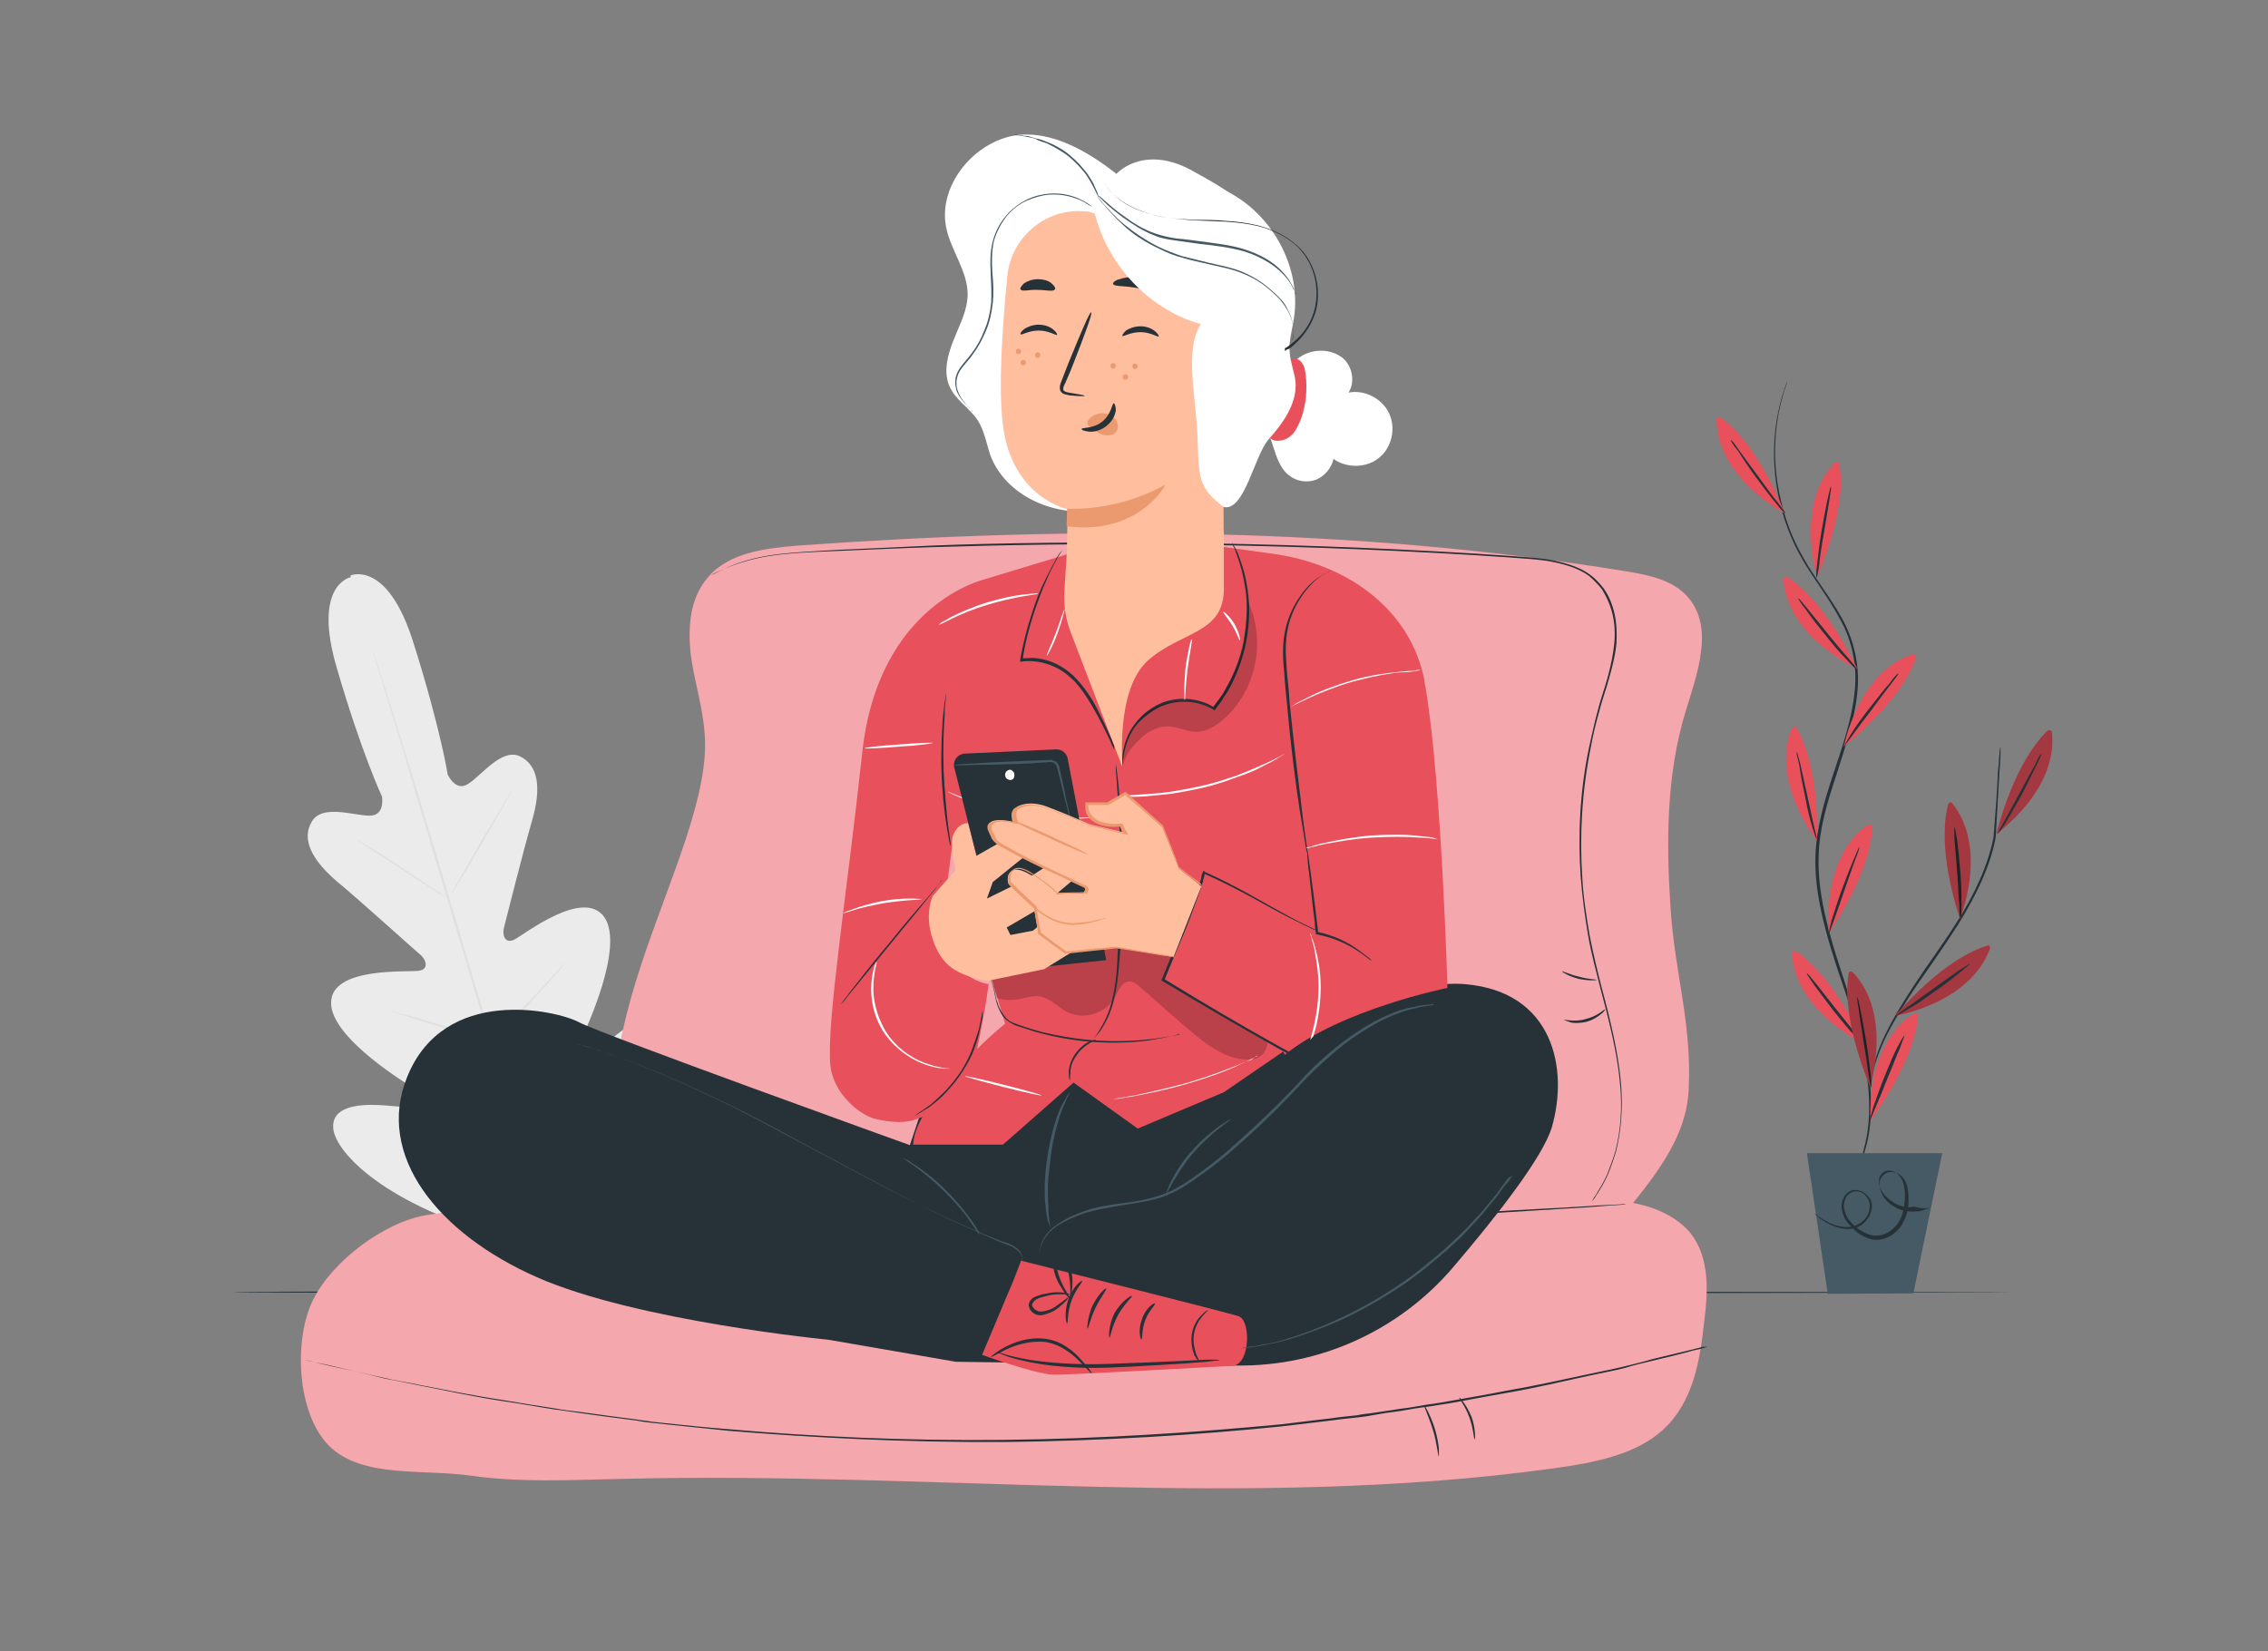 <?xml version="1.0" encoding="utf-8"?>
<!-- Generator: Adobe Illustrator 25.2.1, SVG Export Plug-In . SVG Version: 6.00 Build 0)  -->
<svg version="1.1" id="Camada_1" xmlns="http://www.w3.org/2000/svg" xmlns:xlink="http://www.w3.org/1999/xlink" x="0px" y="0px"
	 viewBox="0 0 424 308.7" style="enable-background:new 0 0 424 308.7;" xml:space="preserve">
<rect x="0" y="0" width="424" height="308.7" fill="#808080" stroke="none"/>
<style type="text/css">
	.st0{fill:#EBEBEB;}
	.st1{fill:#E0E0E0;}
	.st2{display:none;}
	.st3{display:inline;fill:#EBEBEB;}
	.st4{fill:#263238;}
	.st5{fill:#E8505B;}
	.st6{opacity:0.3;}
	.st7{fill:#455A64;}
	.st8{opacity:0.5;}
	.st9{fill:#FFFFFF;}
	.st10{fill:#FFBE9D;}
	.st11{fill:#EB996E;}
	.st12{opacity:0.2;}
	.st13{fill:#FAFAFA;}
</style>
<g id="Background_Complete">
	<g>
		<g>
			<g>
				<path class="st0" d="M65.6,107.9c0,0-7.3,1.3-2.6,17.1c4.6,15.8,8.4,23.9,8.4,23.9s0.7,3.6-2.3,3.6c-2.9,0-8.9-2.2-10.8,1.1
					c-2,3.3,0,7.2,4.7,11.2c4.7,3.9,14.7,13,15.7,13.8c0.9,0.8,1.6,2.6-0.4,2.9c-2,0.3-16.3-0.8-16.4,5.9
					c-0.2,6.7,14.8,15.7,16.4,16.6c1.6,1,1.9,1.8,1.6,2.7c-0.3,0.9-5.1,0.1-9.1-0.1c-4.1-0.2-8.8,0.4-8.5,4.3
					c0.2,3.9,8.2,13.6,30.9,20.2l10.7,2.3l7.6-8c15.1-18.1,16.4-30.5,14.4-34c-2-3.4-6.2-1.2-9.5,1.2c-3.3,2.4-6.7,5.7-7.6,5.1
					c-0.8-0.6-1-1.4-0.2-3.2s8.2-17.4,4.4-23c-3.9-5.6-15.1,3.3-16.9,4.2c-1.8,0.8-2.2-1-1.9-2.2c0.3-1.2,3.6-14.3,5.3-20.2
					c1.7-5.9,1.2-10.2-2.3-11.9c-3.4-1.6-7.2,3.6-9.6,5.1c-2.4,1.7-3.9-1.7-3.9-1.7s-1.4-8.8-6.4-24.6
					c-4.9-15.7-11.8-12.6-11.8-12.6"/>
			</g>
		</g>
		<g>
			<g>
				<g>
					<path class="st1" d="M103.8,236.1c-3.6-11.6-9.6-32.2-14.8-50c-5.3-17.7-10.1-33.7-13.5-45.3c-1.7-5.7-3.2-10.4-4.2-13.7
						c-0.5-1.6-0.9-2.9-1.1-3.7c-0.2-0.5-0.2-0.8-0.3-1c-0.1-0.2-0.1-0.3-0.1-0.3s0.1,0.1,0.2,0.3c0.1,0.2,0.2,0.5,0.3,1
						c0.3,0.8,0.7,2.1,1.2,3.7c1.1,3.3,2.5,7.9,4.3,13.7c3.6,11.6,8.4,27.6,13.6,45.3c5.3,17.7,11.3,38.4,14.7,50"/>
				</g>
			</g>
		</g>
		<g>
			<g>
				<g>
					<path class="st1" d="M66.5,156.9c0,0,0.2,0.1,0.7,0.4c0.5,0.2,1.1,0.6,1.9,1.1c1.6,0.9,3.7,2.3,6,3.8c2.3,1.5,4.3,2.9,5.9,3.9
						c0.7,0.5,1.3,0.8,1.8,1.2c0.5,0.3,0.7,0.5,0.7,0.5s-0.3-0.1-0.7-0.4c-0.5-0.2-1.1-0.6-1.9-1.1c-1.6-1-3.6-2.3-6-3.9
						c-2.3-1.5-4.4-2.9-6-3.9c-0.7-0.5-1.3-0.8-1.8-1.1C66.8,157.1,66.5,156.9,66.5,156.9z"/>
				</g>
			</g>
		</g>
		<g>
			<g>
				<g>
					<path class="st1" d="M84.4,167.1c-0.1-0.1,2.5-4.5,5.7-10.1c3.3-5.5,6-9.9,6-9.9c0.1,0.1-2.5,4.5-5.7,10.1
						S84.5,167.1,84.4,167.1z"/>
				</g>
			</g>
		</g>
		<g>
			<g>
				<g>
					<path class="st1" d="M91.3,194.7c0,0,0.2-0.2,0.5-0.6c0.5-0.4,1-0.9,1.6-1.5c1.4-1.3,3.2-3,5.2-5.1c2-2,3.7-3.9,5-5.3
						c0.6-0.7,1.1-1.2,1.5-1.7c0.4-0.4,0.5-0.6,0.6-0.6c0,0-0.2,0.2-0.5,0.7c-0.3,0.4-0.8,1-1.4,1.7c-1.2,1.4-2.9,3.3-4.9,5.4
						c-2,2-3.9,3.8-5.3,5c-0.7,0.6-1.3,1.1-1.7,1.4C91.5,194.5,91.3,194.7,91.3,194.7z"/>
				</g>
			</g>
		</g>
		<g>
			<g>
				<g>
					<path class="st1" d="M73,189c0,0,0.3,0,0.8,0.2c0.5,0.2,1.2,0.3,2,0.5c1.7,0.5,3.9,1.1,6.4,1.9c2.5,0.8,4.8,1.4,6.4,2
						c0.8,0.2,1.4,0.5,2,0.6c0.5,0.2,0.7,0.2,0.7,0.3c0,0-0.3,0-0.8-0.2c-0.5-0.2-1.2-0.3-2-0.5c-1.7-0.5-3.9-1.1-6.4-1.9
						c-2.5-0.8-4.8-1.4-6.4-2c-0.8-0.2-1.4-0.5-2-0.6C73.3,189.1,73,189,73,189z"/>
				</g>
			</g>
		</g>
		<g>
			<g>
				<g>
					<path class="st1" d="M76,214.1c0,0,0.3,0.1,0.9,0.2c0.7,0.2,1.5,0.4,2.5,0.7c2.1,0.6,5.1,1.4,8.2,2.3c3.3,0.9,6.1,1.8,8.2,2.4
						c1,0.3,1.8,0.6,2.5,0.8c0.6,0.2,0.9,0.3,0.9,0.3s-0.3-0.1-0.9-0.2c-0.7-0.2-1.5-0.4-2.5-0.7c-2.1-0.6-5.1-1.4-8.2-2.3
						c-3.3-0.9-6.1-1.8-8.2-2.4c-1-0.3-1.8-0.6-2.5-0.8C76.4,214.3,76,214.1,76,214.1z"/>
				</g>
			</g>
		</g>
		<g>
			<g>
				<g>
					<path class="st1" d="M98.8,220.5c0,0,0.2-0.3,0.7-0.8c0.5-0.5,1.1-1.2,2-2c1.7-1.7,3.9-4,6.4-6.7c2.4-2.6,4.6-5.1,6.1-6.9
						c0.8-0.8,1.4-1.6,1.8-2.1c0.5-0.5,0.7-0.8,0.7-0.8s-0.2,0.3-0.6,0.8c-0.4,0.5-1,1.3-1.7,2.2c-1.5,1.8-3.6,4.3-6,7
						c-2.4,2.6-4.8,4.9-6.4,6.6c-0.8,0.8-1.5,1.4-2,1.9C99.1,220.3,98.9,220.5,98.8,220.5z"/>
				</g>
			</g>
		</g>
	</g>
</g>
<g id="Background_Simple" class="st2">
	<path class="st3" d="M91.4,31.5c14.3-36.9,56.8-60.5,95.7-53.2c18.3,3.5,37.1,12.9,54.7,6.6c13.7-4.9,22.4-18.2,28.9-31.2
		s12.1-27.1,23-36.7c15-13.3,37.7-15.2,56.5-8.4c15,5.4,28.2,16.2,35.3,30.5c10.1,20.5,6.4,46.1-6.2,65.1s-33.1,31.9-54.7,39.1
		c-31.6,10.4-66.8,9.4-97.8-2.8c-18-7.1-34.6-17.9-53.3-23.2s-41.2-3.7-54.1,10.7c-3.8,4.2-6.6,9.3-10.3,13.6c-3.7,4.3-8.8,8-14.5,8
		s-11.4-5.2-10.3-10.8"/>
	<path class="st3" d="M141.2-80.6c-7.4,2.2-12.8,10.1-12,17.7c0.8,7.7,7.9,14.3,15.7,14.2c7.7,0,14.9-6.9,14.9-14.7
		C159.9-74.3,149-81,141.2-80.6z"/>
</g>
<g id="Floor">
	<g>
		<g>
			<path class="st4" d="M376.7,241.6c0,0.1-74.6,0.2-166.6,0.2s-166.6-0.1-166.6-0.2c0-0.2,74.6-0.2,166.6-0.2
				C302.1,241.5,376.7,241.6,376.7,241.6z"/>
		</g>
	</g>
</g>
<g id="Plant">
	<g>
		<g>
			<g>
				<g>
					<g>
						<g>
							<g>
								<g>
									<g>
										<g>
											<path class="st4" d="M346.5,219.9c0,0,0.1-0.2,0.2-0.4c0.2-0.2,0.3-0.6,0.5-1.1c0.5-0.9,1-2.3,1.4-4.2
												c1-3.8,1.3-9.6-0.2-16.4c-0.7-3.5-1.7-7.1-3-11c-1.3-3.9-2.8-8.1-4-12.6c-1.2-4.5-2.2-9.4-2-14.4
												c0.2-5.1,1.7-10.2,3.4-15.3c1.7-5.1,3.4-10.1,3.9-15c0.6-5-0.5-9.9-2.8-13.9c-2.2-4.1-5-7.6-7-11.1
												c-2.1-3.6-3.4-7.3-4.2-10.7c-1.6-6.9-1.1-12.7-0.3-16.6c0.8-3.9,1.7-5.8,1.7-5.8s0,0.2-0.1,0.4c-0.1,0.3-0.2,0.7-0.4,1.1
												c-0.3,1-0.7,2.5-1.1,4.4c-0.7,3.9-1.2,9.6,0.5,16.5c0.8,3.4,2.1,7,4.2,10.6c2,3.6,4.8,7,7.1,11.1
												c2.3,4.1,3.5,9.1,2.9,14.2c-0.5,5.1-2.3,10.1-3.9,15.2c-1.7,5.1-3.2,10.1-3.3,15.1c-0.2,5,0.8,9.8,2,14.3
												c1.2,4.5,2.7,8.6,3.9,12.6c1.3,3.9,2.3,7.6,3,11.1c1.4,7,1,12.8-0.1,16.6c-0.5,1.9-1.1,3.3-1.6,4.2
												c-0.2,0.5-0.4,0.8-0.5,1.1C346.6,219.9,346.5,219.9,346.5,219.9z"/>
										</g>
									</g>
								</g>
							</g>
						</g>
					</g>
				</g>
				<g>
					<g>
						<g>
							<g>
								<g>
									<g>
										<g>
											<path class="st5" d="M339.7,107.9c0,0-4.2-13.5,3.3-21.4c0.3-0.3,0.8-0.2,0.8,0.2C344.4,89,344.8,95.7,339.7,107.9z"/>
										</g>
									</g>
								</g>
							</g>
						</g>
					</g>
					<g>
						<g>
							<g>
								<g>
									<g>
										<g>
											<g>
												<path class="st4" d="M342.3,91c0.1,0-0.1,1-0.3,2.5c-0.3,1.7-0.6,3.7-1,6c-0.4,2.2-0.7,4.2-0.9,6
													c-0.2,1.5-0.4,2.5-0.5,2.5s-0.1-1,0.1-2.5c0.2-1.5,0.4-3.6,0.8-6s0.8-4.4,1.1-5.9C342,91.9,342.2,90.9,342.3,91z"/>
											</g>
										</g>
									</g>
								</g>
							</g>
						</g>
					</g>
				</g>
				<g>
					<g>
						<g>
							<g>
								<g>
									<g>
										<g>
											<path class="st5" d="M344.7,139.6c0,0,2.6-13.9,12.9-17.3c0.4-0.2,0.7,0.2,0.6,0.6C357.6,125,354.9,131.2,344.7,139.6z"
												/>
										</g>
									</g>
								</g>
							</g>
						</g>
					</g>
					<g>
						<g>
							<g>
								<g>
									<g>
										<g>
											<g>
												<path class="st4" d="M354.9,125.9c0.1,0.1-0.5,0.8-1.4,2c-1.1,1.4-2.3,3-3.6,4.8c-1.4,1.8-2.6,3.4-3.6,4.8
													c-0.9,1.2-1.5,2-1.5,2c-0.1,0,0.4-0.9,1.2-2.2c0.8-1.3,2-3,3.5-4.9s2.8-3.6,3.8-4.7
													C354.1,126.5,354.8,125.9,354.9,125.9z"/>
											</g>
										</g>
									</g>
								</g>
							</g>
						</g>
					</g>
				</g>
				<g>
					<g>
						<g>
							<g>
								<g>
									<g>
										<g>
											<path class="st5" d="M341.9,174.5c0,0-1.6-14.1,7.3-20.3c0.3-0.2,0.8,0,0.8,0.4C350,156.8,349.2,163.5,341.9,174.5z"/>
										</g>
									</g>
								</g>
							</g>
						</g>
					</g>
					<g>
						<g>
							<g>
								<g>
									<g>
										<g>
											<g>
												<path class="st4" d="M347.6,158.4c0.1,0-0.2,0.9-0.8,2.4c-0.6,1.7-1.3,3.6-2,5.7s-1.4,4-2,5.7c-0.5,1.4-0.8,2.3-0.9,2.3
													s0.2-1,0.5-2.4c0.5-1.5,1.1-3.5,1.9-5.7c0.8-2.2,1.6-4.2,2.2-5.6C347.2,159.2,347.5,158.3,347.6,158.4z"/>
											</g>
										</g>
									</g>
								</g>
							</g>
						</g>
					</g>
				</g>
				<g>
					<g>
						<g>
							<g>
								<g>
									<g>
										<g>
											<path class="st5" d="M349.7,209.5c0,0-1.1-14.1,8.1-20c0.3-0.2,0.8,0,0.8,0.4C358.4,192.1,357.4,198.8,349.7,209.5z"/>
										</g>
									</g>
								</g>
							</g>
						</g>
					</g>
					<g>
						<g>
							<g>
								<g>
									<g>
										<g>
											<g>
												<path class="st4" d="M356,193.6c0.1,0-0.3,0.9-0.8,2.3c-0.7,1.6-1.4,3.5-2.3,5.6c-0.8,2.1-1.6,4-2.3,5.6
													c-0.6,1.4-0.9,2.3-1,2.3c-0.1,0,0.2-1,0.6-2.4c0.5-1.4,1.2-3.5,2.1-5.7s1.7-4.2,2.4-5.5S355.9,193.6,356,193.6z"/>
											</g>
										</g>
									</g>
								</g>
							</g>
						</g>
					</g>
				</g>
				<g>
					<g>
						<g>
							<g>
								<g>
									<g>
										<g>
											<path class="st5" d="M333.7,96c0,0-12.6-6.5-12.8-17.5c0-0.4,0.4-0.6,0.8-0.4C323.6,79.4,328.7,83.8,333.7,96z"/>
										</g>
									</g>
								</g>
							</g>
						</g>
					</g>
					<g>
						<g>
							<g>
								<g>
									<g>
										<g>
											<g>
												<path class="st4" d="M323.6,82.3c0.1-0.1,0.7,0.7,1.6,2c1,1.4,2.2,3,3.6,4.9c1.3,1.8,2.5,3.5,3.6,4.8
													c0.9,1.2,1.5,2,1.4,2s-0.8-0.6-1.7-1.8c-1-1.2-2.3-2.9-3.7-4.8c-1.4-1.9-2.6-3.7-3.4-5
													C323.9,83.1,323.5,82.3,323.6,82.3z"/>
											</g>
										</g>
									</g>
								</g>
							</g>
						</g>
					</g>
				</g>
				<g>
					<g>
						<g>
							<g>
								<g>
									<g>
										<g>
											<path class="st5" d="M347.2,125c0,0-12.9-5.7-13.8-16.6c0-0.4,0.4-0.7,0.7-0.5C336,109,341.4,113.2,347.2,125z"/>
										</g>
									</g>
								</g>
							</g>
						</g>
					</g>
					<g>
						<g>
							<g>
								<g>
									<g>
										<g>
											<g>
												<path class="st4" d="M336.2,111.9c0.1-0.1,0.7,0.7,1.7,1.9c1.1,1.4,2.4,2.9,3.8,4.7c1.4,1.7,2.7,3.3,3.9,4.6
													c1,1.2,1.6,1.9,1.5,2c-0.1,0.1-0.8-0.6-1.8-1.7c-1.1-1.1-2.5-2.7-3.9-4.5c-1.5-1.8-2.8-3.5-3.7-4.8
													C336.6,112.7,336.1,111.9,336.2,111.9z"/>
											</g>
										</g>
									</g>
								</g>
							</g>
						</g>
					</g>
				</g>
				<g>
					<g>
						<g>
							<g>
								<g>
									<g>
										<g>
											<path class="st5" d="M339.7,157.2c0,0-8.8-11-4.7-21.1c0.2-0.4,0.6-0.4,0.8-0.1C337,138,340,144.1,339.7,157.2z"/>
										</g>
									</g>
								</g>
							</g>
						</g>
					</g>
					<g>
						<g>
							<g>
								<g>
									<g>
										<g>
											<g>
												<path class="st4" d="M335.9,140.6c0.1,0,0.3,0.9,0.7,2.4c0.4,1.7,0.8,3.7,1.3,5.9c0.5,2.2,0.9,4.2,1.3,5.9
													c0.4,1.5,0.5,2.4,0.5,2.4s-0.4-0.9-0.8-2.3c-0.5-1.5-1-3.6-1.4-5.8c-0.5-2.3-0.9-4.4-1.1-5.9
													C336,141.6,335.8,140.6,335.9,140.6z"/>
											</g>
										</g>
									</g>
								</g>
							</g>
						</g>
					</g>
				</g>
				<g>
					<g>
						<g>
							<g>
								<g>
									<g>
										<g>
											<path class="st5" d="M348.5,195.2c0,0-12.8-6-13.5-16.9c0-0.4,0.4-0.6,0.7-0.5C337.6,179.1,343,183.3,348.5,195.2z"/>
										</g>
									</g>
								</g>
							</g>
						</g>
					</g>
					<g>
						<g>
							<g>
								<g>
									<g>
										<g>
											<g>
												<path class="st4" d="M337.8,182c0.1-0.1,0.7,0.7,1.7,1.9c1.1,1.4,2.3,2.9,3.7,4.7c1.4,1.7,2.6,3.3,3.8,4.7
													c1,1.2,1.6,2,1.5,2c-0.1,0.1-0.8-0.6-1.8-1.7c-1.1-1.1-2.4-2.8-3.9-4.6c-1.4-1.8-2.7-3.6-3.6-4.8
													C338.2,182.8,337.7,182,337.8,182z"/>
											</g>
										</g>
									</g>
								</g>
							</g>
						</g>
					</g>
				</g>
				<g>
					<g>
						<g>
							<g>
								<g>
									<g>
										<g>
											<g>
												<path class="st4" d="M374,139.7c0,0,0,0.1,0,0.3c0,0.2,0,0.5,0,0.9c0,0.8-0.1,2-0.2,3.4c-0.2,3-0.4,7.2-0.7,12.2l0,0
													l0,0c-0.9,5.1-3.5,10.7-7,16.3c-2.6,4.1-5.2,7.7-7.6,11.2c-2.3,3.4-4.3,6.6-5.7,9.4c-1.4,2.8-2.2,5.2-2.6,6.9
													c-0.2,0.8-0.4,1.5-0.5,2c-0.1,0.5-0.2,0.7-0.2,0.7s0-0.2,0.1-0.7c0.1-0.5,0.2-1.1,0.4-2c0.4-1.7,1.1-4.2,2.5-7
													c1.4-2.9,3.3-6,5.6-9.5c2.3-3.5,5-7.1,7.6-11.2c3.5-5.4,6-11,7-16.1l0,0c0.4-5,0.7-9.2,0.8-12.2
													c0.2-1.4,0.2-2.6,0.3-3.4c0-0.4,0.1-0.7,0.1-0.9C373.9,139.8,374,139.7,374,139.7z"/>
											</g>
										</g>
									</g>
								</g>
							</g>
						</g>
					</g>
					<g>
						<g>
							<g>
								<g>
									<g>
										<g>
											<g>
												<path class="st5" d="M366.4,171.8c0,0,5.4-13-1.4-21.6c-0.2-0.3-0.7-0.2-0.8,0.2C363.6,152.6,362.4,159.3,366.4,171.8z"
													/>
											</g>
										</g>
									</g>
								</g>
							</g>
						</g>
						<g>
							<g>
								<g>
									<g>
										<g>
											<g>
												<g>
													<path class="st4" d="M365.4,154.7c0.1,0,0.2,0.9,0.5,2.5c0.2,1.5,0.4,3.6,0.6,6c0.2,2.3,0.2,4.5,0.2,6
														c0,1.5-0.1,2.5-0.2,2.5s-0.2-1-0.2-2.5c-0.2-1.7-0.2-3.8-0.4-6c-0.2-2.3-0.3-4.3-0.5-6
														C365.4,155.7,365.3,154.7,365.4,154.7z"/>
												</g>
											</g>
										</g>
									</g>
								</g>
							</g>
						</g>
						<g class="st6">
							<g>
								<g>
									<g>
										<g>
											<g>
												<path d="M366.4,171.8c0,0,5.4-13-1.4-21.6c-0.2-0.3-0.7-0.2-0.8,0.2C363.6,152.6,362.4,159.3,366.4,171.8z"/>
											</g>
										</g>
									</g>
								</g>
							</g>
						</g>
					</g>
					<g>
						<g>
							<g>
								<g>
									<g>
										<g>
											<g>
												<path class="st5" d="M349.6,203.2c0,0,4.3-13.5-3.2-21.4c-0.2-0.3-0.8-0.2-0.8,0.2C345.2,184.3,344.7,191,349.6,203.2z"
													/>
											</g>
										</g>
									</g>
								</g>
							</g>
						</g>
						<g>
							<g>
								<g>
									<g>
										<g>
											<g>
												<g>
													<path class="st4" d="M347.2,186.4c0.1,0,0.3,0.9,0.6,2.4c0.3,1.5,0.7,3.6,1.1,6s0.6,4.5,0.8,6c0.2,1.5,0.2,2.5,0.1,2.5
														c-0.1,0-0.2-0.9-0.5-2.5c-0.2-1.7-0.5-3.7-0.9-6c-0.3-2.2-0.7-4.2-0.9-6C347.2,187.3,347.2,186.4,347.2,186.4z"/>
												</g>
											</g>
										</g>
									</g>
								</g>
							</g>
						</g>
						<g class="st6">
							<g>
								<g>
									<g>
										<g>
											<g>
												<path d="M349.6,203.2c0,0,4.3-13.5-3.2-21.4c-0.2-0.3-0.8-0.2-0.8,0.2C345.2,184.3,344.7,191,349.6,203.2z"/>
											</g>
										</g>
									</g>
								</g>
							</g>
						</g>
					</g>
					<g>
						<g>
							<g>
								<g>
									<g>
										<g>
											<g>
												<path class="st5" d="M373.2,155.9c0,0,11.6-8.1,10.4-19c-0.1-0.4-0.5-0.5-0.8-0.3C381.2,138.1,376.6,143.2,373.2,155.9z
													"/>
											</g>
										</g>
									</g>
								</g>
							</g>
						</g>
						<g class="st6">
							<g>
								<g>
									<g>
										<g>
											<g>
												<path d="M373.2,155.9c0,0,11.6-8.1,10.4-19c-0.1-0.4-0.5-0.5-0.8-0.3C381.2,138.1,376.6,143.2,373.2,155.9z"/>
											</g>
										</g>
									</g>
								</g>
							</g>
						</g>
						<g>
							<g>
								<g>
									<g>
										<g>
											<g>
												<g>
													<path class="st4" d="M381.6,141c0.1,0-0.3,0.9-1,2.3c-0.7,1.4-1.6,3.3-2.7,5.4c-1.1,2-2.2,3.9-3,5.2
														c-0.8,1.3-1.4,2-1.4,2c-0.1-0.1,0.4-0.9,1.1-2.2c0.8-1.5,1.8-3.3,2.9-5.3s2-3.8,2.9-5.3
														C381,141.7,381.5,140.9,381.6,141z"/>
												</g>
											</g>
										</g>
									</g>
								</g>
							</g>
						</g>
					</g>
					<g>
						<g>
							<g>
								<g>
									<g>
										<g>
											<g>
												<path class="st5" d="M354.3,189.9c0,0,13.9-2.2,17.7-12.5c0.2-0.4-0.2-0.8-0.5-0.6C369.2,177.5,362.9,180,354.3,189.9z"
													/>
											</g>
										</g>
									</g>
								</g>
							</g>
						</g>
						<g class="st6">
							<g>
								<g>
									<g>
										<g>
											<g>
												<path d="M354.3,189.9c0,0,13.9-2.2,17.7-12.5c0.2-0.4-0.2-0.8-0.5-0.6C369.2,177.5,362.9,180,354.3,189.9z"/>
											</g>
										</g>
									</g>
								</g>
							</g>
						</g>
						<g>
							<g>
								<g>
									<g>
										<g>
											<g>
												<g>
													<path class="st4" d="M368.2,180.2c0.1,0.1-0.7,0.7-1.9,1.7c-1.2,1-2.9,2.3-4.8,3.6c-1.9,1.4-3.7,2.6-5,3.3
														c-1.3,0.8-2.2,1.2-2.2,1.2c-0.1-0.1,0.8-0.6,2-1.5c1.4-1,3.1-2.2,4.9-3.5c1.8-1.3,3.5-2.5,4.9-3.5
														C367.4,180.7,368.2,180.2,368.2,180.2z"/>
												</g>
											</g>
										</g>
									</g>
								</g>
							</g>
						</g>
					</g>
				</g>
			</g>
			<g>
				<g>
					<g>
						<g>
							<g>
								<g>
									<polygon class="st7" points="337.8,215.6 341.7,241.9 357.7,241.8 363.1,215.6 									"/>
								</g>
							</g>
						</g>
					</g>
				</g>
			</g>
		</g>
		<g>
			<g>
				<g>
					<g>
						<path class="st4" d="M360.8,225.7c0,0-0.1,0.1-0.2,0.1c-0.1,0.1-0.2,0.2-0.5,0.2c-0.4,0.2-1,0.5-1.8,0.5s-1.8,0.1-2.9-0.3
							c-1.1-0.4-2.3-1.1-3.2-2.3c-0.4-0.6-0.7-1.4-0.8-2.2c-0.1-0.8,0.2-1.8,1.1-2.3c0.8-0.5,1.9-0.3,2.6,0.2
							c0.8,0.5,1.3,1.4,1.5,2.4c0.2,1,0.2,2,0.2,2.9c-0.1,1-0.2,2-0.7,3c-0.4,1-1,1.9-1.9,2.6c-0.8,0.7-1.9,1.2-3.1,1.3
							c-1.1,0.1-2.3-0.4-3.2-0.9c-0.9-0.6-1.7-1.4-2.4-2.2c-0.7-0.8-1.1-1.8-1.2-2.9c-0.1-1.1,0.3-2.1,1.1-2.8
							c0.8-0.7,2-0.6,2.8-0.2c0.8,0.5,1.5,1.2,1.7,2.1c0.3,1.8-0.8,3.4-2,4.2c-1.3,0.8-2.7,0.8-3.9,0.5s-2-0.7-2.7-1.1
							s-1.2-0.8-1.5-1.1c-0.3-0.2-0.5-0.4-0.5-0.5c0,0,0.2,0.1,0.5,0.4c0.4,0.2,0.8,0.6,1.6,1c0.7,0.4,1.6,0.8,2.7,1
							c1.1,0.2,2.4,0.2,3.6-0.6c1.2-0.7,2.1-2.2,1.8-3.8c-0.2-0.8-0.7-1.5-1.4-1.9s-1.7-0.4-2.4,0.2c-0.7,0.5-1,1.5-1,2.4
							c0.1,0.9,0.5,1.9,1.1,2.6c0.6,0.8,1.4,1.5,2.3,2c0.9,0.5,1.9,0.9,2.9,0.8c1.1-0.1,2-0.5,2.8-1.2c0.8-0.7,1.4-1.5,1.7-2.5
							c0.4-0.9,0.5-1.9,0.6-2.9c0.1-1,0-2-0.2-2.9c-0.2-0.9-0.7-1.7-1.4-2.2c-0.7-0.5-1.6-0.6-2.3-0.2s-1,1.2-0.9,1.9
							c0,0.8,0.3,1.4,0.7,2c0.8,1.1,2,1.9,2.9,2.3c1.1,0.4,2,0.5,2.9,0.3C360,226.2,360.8,225.7,360.8,225.7z"/>
					</g>
				</g>
			</g>
		</g>
	</g>
</g>
<g id="Puff">
	<g>
		<g>
			<g>
				<path class="st5" d="M122.3,227.1c-8.2-0.8-34.6-1.4-42.7,0.1c-8.1,1.4-17.5,8.8-20.9,15.5c-3.9,7.4-3.3,21.6,2.9,27.7
					c6.2,6,17.3,4.2,26.5,5.5c9.1,1.3,18.5,0.8,27.8,0.6c58.3-1.5,117.1,6,174.7-2c7.3-1,15.2-2.5,20.3-7.2c5.7-5.2,6.9-13,7.7-20.2
					c0.7-5.7,1.1-11.9-2.6-16.6c-2.5-3-6.5-4.8-10.7-5.6c6.7-8.2,10.1-14.3,10.4-21.3c0.6-12.4-2.6-21.6-3.4-33.9
					c-0.8-12.2-0.8-24.8,2.8-36.6c2.2-7.2,5.4-15.7,0.5-21.4c-2.8-3.3-7.4-4.2-11.7-4.9c-51-8.3-103.1-8.5-154.7-4.8
					c-6.1,0.5-13,1.3-16.9,6c-3.3,3.8-3.7,9.1-3.2,14.1c0.6,4.9,2.2,9.7,2.6,14.7C134,160.2,100.7,200.3,122.3,227.1"/>
			</g>
			<g class="st8">
				<g>
					<path class="st9" d="M122.3,227.1c-8.2-0.8-34.6-1.4-42.7,0.1c-8.1,1.4-17.5,8.8-20.9,15.5c-3.9,7.4-3.3,21.6,2.9,27.7
						c6.2,6,17.3,4.2,26.5,5.5c9.1,1.3,18.5,0.8,27.8,0.6c58.3-1.5,117.1,6,174.7-2c7.3-1,15.2-2.5,20.3-7.2
						c5.7-5.2,6.9-13,7.7-20.2c0.7-5.7,1.1-11.9-2.6-16.6c-2.5-3-6.5-4.8-10.7-5.6c6.7-8.2,10.1-14.3,10.4-21.3
						c0.6-12.4-2.6-21.6-3.4-33.9c-0.8-12.2-0.8-24.8,2.8-36.6c2.2-7.2,5.4-15.7,0.5-21.4c-2.8-3.3-7.4-4.2-11.7-4.9
						c-51-8.3-103.1-8.5-154.7-4.8c-6.1,0.5-13,1.3-16.9,6c-3.3,3.8-3.7,9.1-3.2,14.1c0.6,4.9,2.2,9.7,2.6,14.7
						C134,160.2,100.7,200.3,122.3,227.1"/>
				</g>
			</g>
		</g>
		<g>
			<g>
				<path class="st4" d="M132.9,107.6c0,0,0.9-0.5,2.6-1.3s4.4-1.8,8-2.4s8.1-0.8,13.2-1.1c5.1-0.2,11-0.5,17.5-0.8
					c13-0.5,28.5-0.7,45.7-0.5c17.2,0.2,36.1,0.8,55.9,2c2.5,0.2,4.9,0.3,7.4,0.5c2.4,0.2,4.9,0.3,7.3,0.8c2.3,0.5,4.8,1.2,6.7,2.6
					c1,0.7,1.8,1.6,2.6,2.6c0.7,1,1.2,2,1.6,3.2c0.8,2.3,0.9,4.6,0.8,7c-0.2,2.3-0.8,4.5-1.4,6.7c-0.6,2.2-1.4,4.3-1.9,6.4
					c-0.6,2.1-1.1,4.2-1.5,6.4c-1.7,8.4-2.1,16.6-1.6,24.3c0.2,3.8,0.8,7.5,1.4,11c0.7,3.5,1.5,6.8,2.3,9.9c1.7,6.3,3,12,3.5,17.2
					c0.5,5.1,0,9.7-0.9,13.2c-0.5,1.7-1.1,3.3-1.6,4.5c-0.6,1.3-1.2,2.3-1.7,3.1c-0.3,0.4-0.5,0.8-0.7,1.1c-0.2,0.3-0.4,0.5-0.6,0.7
					c-0.3,0.4-0.5,0.6-0.5,0.6s0.2-0.2,0.5-0.6c0.2-0.2,0.3-0.5,0.5-0.8c0.2-0.3,0.5-0.7,0.7-1.1c0.5-0.8,1.1-1.8,1.7-3.1
					c0.5-1.3,1.1-2.8,1.6-4.5c0.9-3.5,1.4-8,0.8-13.2c-0.5-5.1-1.9-10.9-3.6-17.2c-0.8-3.2-1.7-6.4-2.3-9.9s-1.1-7.2-1.4-11
					c-0.5-7.6-0.2-15.9,1.6-24.3c0.5-2.1,0.9-4.2,1.5-6.4c0.5-2.1,1.3-4.2,1.9-6.4c0.6-2.2,1.1-4.4,1.3-6.7c0.2-2.3,0-4.6-0.8-6.8
					c-0.4-1.1-0.9-2.1-1.5-3.1c-0.7-0.9-1.5-1.7-2.4-2.5c-1.9-1.4-4.2-2.1-6.6-2.6c-2.3-0.5-4.8-0.6-7.3-0.8
					c-2.4-0.2-4.9-0.3-7.4-0.5c-19.8-1.2-38.7-1.8-55.9-2c-17.2-0.2-32.7,0.1-45.7,0.5c-6.5,0.2-12.4,0.5-17.5,0.7
					c-5.1,0.2-9.6,0.4-13.2,1c-3.6,0.6-6.3,1.6-8,2.3c-0.9,0.4-1.5,0.7-2,0.9C133.2,107.4,132.9,107.6,132.9,107.6z"/>
			</g>
		</g>
		<g>
			<g>
				<path class="st4" d="M319.2,251.8c0,0-0.2,0.1-0.7,0.2c-0.5,0.2-1.1,0.3-2,0.5c-1.7,0.5-4.2,1.1-7.5,1.9
					c-1.7,0.4-3.5,0.8-5.4,1.4c-2,0.5-4.2,0.9-6.5,1.4c-4.7,1-10,2.3-15.9,3.3c-2.9,0.5-6,1.1-9.3,1.7c-1.6,0.3-3.3,0.5-5,0.8
					c-1.7,0.2-3.4,0.5-5.1,0.8c-1.7,0.2-3.6,0.5-5.3,0.8c-0.9,0.2-1.8,0.3-2.7,0.4s-1.8,0.2-2.8,0.3c-3.7,0.5-7.6,0.9-11.6,1.4
					c-15.8,1.6-33.3,2.7-51.6,2.9c-18.4,0.1-35.8-0.8-51.6-2.1c-3.9-0.4-7.8-0.8-11.6-1.2c-0.9-0.1-1.9-0.2-2.8-0.3
					s-1.8-0.2-2.7-0.4c-1.8-0.2-3.6-0.5-5.4-0.7c-1.7-0.2-3.5-0.5-5.1-0.7s-3.3-0.5-5-0.7c-3.3-0.5-6.4-1.1-9.3-1.5
					c-6-0.9-11.3-2.1-16-3c-2.3-0.5-4.5-0.9-6.5-1.3c-2-0.5-3.8-0.9-5.4-1.3c-3.3-0.8-5.8-1.4-7.6-1.7c-0.8-0.2-1.5-0.4-2-0.5
					c-0.5-0.1-0.7-0.2-0.7-0.2s0.2,0.1,0.7,0.2c0.5,0.1,1.1,0.2,2,0.5c1.7,0.4,4.3,1,7.6,1.7c1.7,0.4,3.5,0.8,5.4,1.2
					c2,0.5,4.2,0.8,6.5,1.3c4.7,0.9,10,2,16,2.9c2.9,0.5,6,1,9.3,1.5c1.6,0.3,3.3,0.5,5,0.7c1.7,0.2,3.4,0.5,5.1,0.7
					c1.7,0.2,3.6,0.5,5.4,0.7c0.9,0.2,1.8,0.2,2.7,0.4c0.9,0.1,1.8,0.2,2.8,0.3c3.8,0.4,7.6,0.8,11.6,1.1c15.8,1.4,33.3,2.2,51.6,2
					c18.3-0.2,35.8-1.4,51.6-2.9c3.9-0.5,7.8-0.9,11.5-1.4c0.9-0.1,1.9-0.2,2.8-0.3c0.9-0.2,1.8-0.3,2.7-0.4
					c1.8-0.3,3.6-0.5,5.3-0.8c1.7-0.2,3.5-0.5,5.1-0.8c1.7-0.2,3.3-0.5,5-0.8c3.3-0.6,6.4-1.1,9.3-1.7c5.9-1,11.2-2.2,15.9-3.2
					c2.3-0.5,4.5-0.9,6.5-1.4c2-0.5,3.8-0.9,5.4-1.4c3.3-0.8,5.8-1.4,7.5-1.8c0.8-0.2,1.5-0.4,2-0.5
					C318.9,251.8,319.2,251.8,319.2,251.8z"/>
			</g>
		</g>
		<g>
			<g>
				<path class="st4" d="M122.3,227.1c0,0,0.2,0,0.5,0c0.3,0,0.8,0.1,1.4,0.1c1.2,0.1,3,0.2,5.3,0.4c2.3,0.2,5.1,0.4,8.4,0.5
					c3.3,0.2,7,0.5,11.1,0.6c4.1,0.2,8.6,0.4,13.5,0.5c2.4,0.1,4.9,0.2,7.5,0.2c2.6,0.1,5.2,0.1,7.9,0.2c10.9,0.2,22.8,0.1,35.4-0.2
					c25.1-0.6,47.8-1.9,64.2-2.8c8.2-0.5,14.8-0.8,19.4-1.1c2.3-0.2,4.1-0.2,5.3-0.3c0.6,0,1.1-0.1,1.4-0.1s0.5,0,0.5,0
					s-0.2,0-0.5,0.1c-0.3,0-0.8,0.1-1.4,0.1c-1.2,0.1-3,0.2-5.3,0.4c-4.6,0.3-11.3,0.7-19.4,1.2c-16.4,1-39.1,2.3-64.2,2.9
					c-12.6,0.3-24.5,0.3-35.4,0.2c-2.7-0.1-5.4-0.1-7.9-0.2c-2.6-0.1-5.1-0.2-7.5-0.2c-4.8-0.2-9.3-0.4-13.5-0.5
					c-4.1-0.2-7.8-0.5-11.1-0.7c-3.3-0.2-6-0.5-8.4-0.6c-2.3-0.2-4.1-0.3-5.3-0.5c-0.6-0.1-1.1-0.1-1.4-0.2
					C122.5,227.2,122.3,227.1,122.3,227.1z"/>
			</g>
		</g>
		<g>
			<g>
				<path class="st4" d="M269,272.3c-0.2,0-0.3-2.3-1.1-4.9c-0.8-2.6-1.8-4.7-1.7-4.7s0.4,0.5,0.8,1.3c0.4,0.8,0.9,2,1.3,3.3
					c0.4,1.4,0.6,2.6,0.7,3.5C269,271.6,269,272.2,269,272.3z"/>
			</g>
		</g>
		<g>
			<g>
				<path class="st4" d="M275.7,269.1c-0.2,0-0.2-1.9-1-4.1c-0.8-2.2-2-3.6-1.9-3.7s1.4,1.4,2.3,3.6
					C275.9,267.1,275.8,269.2,275.7,269.1z"/>
			</g>
		</g>
		<g>
			<g>
				<path class="st4" d="M292.4,190.7c0-0.2,1.9,0.5,4.1-0.2c2.2-0.5,3.6-2,3.6-1.8c0,0-0.2,0.5-0.8,0.9c-0.6,0.5-1.5,1.1-2.6,1.4
					c-1.1,0.3-2.2,0.3-2.9,0.2C292.9,190.9,292.4,190.7,292.4,190.7z"/>
			</g>
		</g>
		<g>
			<g>
				<path class="st4" d="M292,181.6c0.1-0.1,1.4,0.6,3.2,1c1.7,0.5,3.3,0.5,3.3,0.6c0,0.1-1.5,0.2-3.4-0.2
					C293.2,182.5,292,181.7,292,181.6z"/>
			</g>
		</g>
	</g>
</g>
<g id="Icons">
</g>
<g id="Character">
	<g>
		<g>
			<g>
				<g>
					<path class="st9" d="M239.5,70.7c1.1-2,2.8-3.9,5-4.7s4.8-0.5,6.6,1c1.7,1.5,2.3,4.4,1,6.4c3-0.6,6.3,1.1,7.6,3.9
						c1.3,2.8,0.5,6.4-1.9,8.3c-2.3,1.9-6,2-8.5,0.2c-0.4,1.7-1.6,3.2-3.3,3.9c-1.7,0.6-3.6,0.3-5-0.8c-3.5-2.7-2.6-9.1-6.6-11.2"/>
				</g>
			</g>
			<g>
				<path class="st5" d="M236.8,80.9c2.9-2.9,4.3-7.3,3.6-11.5c-0.1-0.5-0.2-1.1,0-1.7c0.5-0.9,1.8-0.9,2.6-0.3
					c0.8,0.7,1,1.7,1.1,2.7c0.3,2.6,0.1,5.4-0.8,8c-0.4,1-0.8,2-1.5,2.9c-0.7,0.8-1.7,1.4-2.8,1.4C238,82.5,237.1,81.9,236.8,80.9"
					/>
			</g>
			<g>
				<g>
					<g>
						<g>
							<g>
								<g>
									<g>
										<g>
											<g>
												<path class="st9" d="M234.5,41.2c-1.4-4-8.3-7.4-12-9.5c-5.6-3-10.7-2.2-13.8,0.8c-5.8-4.6-13.5-8.9-20.6-6.8
													s-12.7,9.7-11.2,16.9c0.9,4.3,4,8.1,4,12.4c0,3-1.5,5.7-2.6,8.5c-1.1,2.7-2,6-0.8,8.7c1.1,2.6,3.8,4.1,5.3,6.4
													c1.2,1.9,1.6,4.2,2.3,6.4c2.9,7.9,12.5,11.9,20.7,10.3s14.9-8.1,18.5-15.7s4.7-16.1,4.8-24.5"/>
											</g>
										</g>
									</g>
								</g>
							</g>
						</g>
						<g>
							<g>
								<g>
									<g>
										<g>
											<g>
												<g>
													<g>
														<g>
															<g>
																<g>
																	<g>
																		<g>
																			<g>
																				<g>
																					<path class="st10" d="M203.6,39.6C196,38.5,189,44,188.3,51.8c-0.9,9.1-1.7,20.6-0.8,27.7
																						c1.7,13.6,12.1,15.7,12.1,15.7s-0.1,5.1-0.2,11c-0.2,7.9,6,14.5,13.8,15l0,0c8.5,0.5,15.6-6.3,15.6-14.7
																						l-0.3-59.1"/>
																				</g>
																			</g>
																		</g>
																	</g>
																</g>
															</g>
														</g>
													</g>
												</g>
											</g>
											<g>
												<g>
													<g>
														<g>
															<g>
																<g>
																	<g>
																		<g>
																			<g>
																				<g>
																					<path class="st11" d="M199.5,95.1c0,0,9.1,0.7,18.4-4.5c0,0-4.9,9.5-18.5,7.8L199.5,95.1z"/>
																				</g>
																			</g>
																		</g>
																	</g>
																</g>
															</g>
														</g>
													</g>
												</g>
											</g>
										</g>
									</g>
								</g>
								<g>
									<g>
										<g>
											<g>
												<g>
													<g>
														<g>
															<g>
																<g>
																	<g>
																		<path class="st4" d="M208.1,53.1c0.2,0.5,2,0.3,4.2,0.7c2.2,0.3,3.9,1,4.2,0.5c0.2-0.2-0.2-0.7-0.8-1.2
																			c-0.7-0.5-1.8-1-3.1-1.2c-1.3-0.2-2.5,0-3.3,0.3C208.4,52.4,208,52.9,208.1,53.1z"/>
																	</g>
																</g>
															</g>
														</g>
													</g>
												</g>
											</g>
										</g>
									</g>
								</g>
								<g>
									<g>
										<g>
											<g>
												<g>
													<g>
														<g>
															<g>
																<g>
																	<g>
																		<path class="st4" d="M190.8,54.1c0.3,0.5,1.6,0,3.2,0.1c1.6,0,2.9,0.4,3.2-0.1c0.2-0.2-0.1-0.7-0.6-1.1
																			c-0.5-0.5-1.5-0.8-2.6-0.8c-1.1,0-2,0.4-2.6,0.8C190.9,53.5,190.6,54,190.8,54.1z"/>
																	</g>
																</g>
															</g>
														</g>
													</g>
												</g>
											</g>
										</g>
									</g>
								</g>
							</g>
						</g>
						<g>
							<g>
								<g>
									<g>
										<g>
											<g>
												<path class="st11" d="M207.6,68.4c0,0.3,0.2,0.5,0.5,0.5s0.5-0.2,0.5-0.5s-0.2-0.5-0.5-0.5
													C207.8,67.9,207.6,68.1,207.6,68.4z"/>
											</g>
										</g>
									</g>
								</g>
							</g>
						</g>
						<g>
							<g>
								<g>
									<g>
										<g>
											<g>
												<path class="st11" d="M193.5,66.4c0,0.3,0.2,0.5,0.5,0.5s0.5-0.2,0.5-0.5s-0.2-0.5-0.5-0.5
													C193.7,65.9,193.5,66.1,193.5,66.4z"/>
											</g>
										</g>
									</g>
								</g>
							</g>
						</g>
						<g>
							<g>
								<g>
									<g>
										<g>
											<g>
												<path class="st11" d="M190.8,67.8c0,0.3,0.2,0.5,0.5,0.5c0.3,0,0.5-0.2,0.5-0.5s-0.2-0.5-0.5-0.5
													C191,67.3,190.8,67.6,190.8,67.8z"/>
											</g>
										</g>
									</g>
								</g>
							</g>
						</g>
						<g>
							<g>
								<g>
									<g>
										<g>
											<g>
												<path class="st11" d="M189.9,65.7c0,0.3,0.2,0.5,0.5,0.5s0.5-0.2,0.5-0.5s-0.2-0.5-0.5-0.5S189.9,65.5,189.9,65.7z"/>
											</g>
										</g>
									</g>
								</g>
							</g>
						</g>
						<g>
							<g>
								<g>
									<g>
										<g>
											<g>
												<path class="st11" d="M209.9,70.5c0,0.3,0.2,0.5,0.5,0.5s0.5-0.2,0.5-0.5c0-0.3-0.2-0.5-0.5-0.5
													C210.1,70,209.9,70.2,209.9,70.5z"/>
											</g>
										</g>
									</g>
								</g>
							</g>
						</g>
						<g>
							<g>
								<g>
									<g>
										<g>
											<g>
												<path class="st11" d="M211.7,68.5c0,0.3,0.2,0.5,0.5,0.5c0.3,0,0.5-0.2,0.5-0.5s-0.2-0.5-0.5-0.5
													C211.9,67.9,211.7,68.2,211.7,68.5z"/>
											</g>
										</g>
									</g>
								</g>
							</g>
						</g>
						<g>
							<g>
								<g>
									<g>
										<g>
											<g>
												<path class="st9" d="M204.2,37.5c1.6,10.7,9.9,20.2,20.3,23.1c-3.2,4.9-0.8,14-0.6,21.6c0.2,7.1,0.2,9.1,4.9,12.6
													c3.9,0.8,5.7-9.7,8.4-12.7c2.7-3,5.3-6.7,5-10.7c-0.2-1.9-1-3.7-1.1-5.6c-0.2-2.1,0.5-4.2,0.8-6.3
													c1.4-9.2-3.7-18.9-11.9-23.4c-8.2-4.5-18.8-3.9-26.5,1.3"/>
											</g>
										</g>
									</g>
								</g>
							</g>
						</g>
						<g>
							<g>
								<g>
									<g>
										<g>
											<g>
												<g>
													<path class="st7" d="M240.8,64.8c0,0,0.2-0.2,0.3-0.4c0.2-0.3,0.5-0.7,0.6-1.4c0.3-1.2,0.1-3.2-1-5.2
														c-0.5-1.1-1.3-2-2.3-2.9s-2-1.8-3.3-2.6c-1.3-0.8-2.7-1.5-4.3-2s-3.3-0.8-4.9-1.2c-1.7-0.4-3.3-0.8-4.9-1.2
														c-1.5-0.5-3-1.1-4.3-1.7c-2.6-1.3-4.9-2.9-6.6-4.3c-1.7-1.4-2.9-2.8-3.8-3.8c-0.4-0.5-0.7-0.8-0.9-1.1
														c-0.2-0.2-0.3-0.4-0.3-0.4s0.1,0.2,0.3,0.5c0.2,0.3,0.5,0.7,0.9,1.1c0.8,1,2,2.3,3.7,3.9s3.9,3.1,6.7,4.4
														c1.4,0.7,2.8,1.3,4.4,1.7c1.6,0.5,3.3,0.8,4.9,1.2c1.7,0.4,3.3,0.7,4.9,1.2c1.5,0.5,2.9,1.1,4.2,1.9
														c1.3,0.8,2.3,1.7,3.3,2.6s1.7,1.9,2.3,2.9c1.1,2,1.3,3.9,1.1,5.1C241.4,64.2,240.8,64.8,240.8,64.8z"/>
												</g>
											</g>
										</g>
									</g>
								</g>
							</g>
						</g>
						<g>
							<g>
								<g>
									<g>
										<g>
											<g>
												<g>
													<path class="st7" d="M205.2,36.5c0,0,0.1,0.2,0.3,0.3c0.2,0.2,0.5,0.5,0.9,0.9c0.8,0.8,2,1.8,3.6,3
														c1.6,1.1,3.6,2.5,6,3.4c1.2,0.5,2.6,0.7,4,0.9c1.4,0.2,2.9,0.4,4.3,0.6c2.9,0.3,5.8,0.7,8.3,1.4c2.5,0.8,4.5,1.9,6,3.1
														c1.5,1.2,2.5,2.5,3,3.5c0.2,0.5,0.5,0.8,0.5,1.1s0.2,0.4,0.2,0.4s0-0.2-0.2-0.5c-0.1-0.3-0.2-0.7-0.5-1.2
														c-0.5-1-1.4-2.3-2.9-3.6c-1.5-1.3-3.6-2.4-6.1-3.2c-2.5-0.8-5.4-1.1-8.3-1.5c-1.5-0.2-2.9-0.4-4.3-0.5
														c-1.4-0.2-2.7-0.5-3.9-0.9c-2.4-0.8-4.4-2.1-6-3.3c-1.6-1.1-2.8-2.2-3.6-2.9c-0.4-0.4-0.7-0.6-0.9-0.8
														C205.3,36.6,205.2,36.5,205.2,36.5z"/>
												</g>
											</g>
										</g>
									</g>
								</g>
							</g>
						</g>
						<g>
							<g>
								<g>
									<g>
										<g>
											<g>
												<g>
													<path class="st7" d="M189.6,25.2c0,0.1,1.1,0.1,3,0.5c0.5,0.1,1,0.2,1.4,0.5c0.5,0.2,1.1,0.4,1.7,0.6
														c1.1,0.5,2.3,1.2,3.5,2c1.1,0.8,2.1,1.8,2.9,2.7c0.4,0.5,0.8,0.9,1.1,1.4c0.3,0.5,0.6,0.9,0.8,1.3
														c0.9,1.6,1.3,2.7,1.4,2.7c0,0-0.1-0.3-0.2-0.8c-0.1-0.2-0.2-0.5-0.4-0.9c-0.2-0.3-0.3-0.8-0.5-1.1s-0.5-0.8-0.8-1.3
														c-0.3-0.5-0.7-0.9-1.1-1.4c-0.8-1-1.8-1.9-2.9-2.8c-1.1-0.8-2.3-1.5-3.6-2c-0.6-0.2-1.1-0.5-1.7-0.6s-1.1-0.3-1.5-0.4
														c-0.5-0.2-0.9-0.2-1.3-0.2c-0.4-0.1-0.7-0.1-1-0.1C189.9,25.1,189.6,25.1,189.6,25.2z"/>
												</g>
											</g>
										</g>
									</g>
								</g>
							</g>
						</g>
						<g>
							<g>
								<g>
									<g>
										<g>
											<g>
												<g>
													<path class="st7" d="M181.8,77c0,0,0-0.1-0.1-0.2c-0.1-0.1-0.2-0.2-0.3-0.3c-0.2-0.3-0.7-0.7-1.1-1.3
														c-0.5-0.6-1-1.3-1.3-2.3c-0.2-0.5-0.2-1.1-0.2-1.6c0.1-0.6,0.2-1.1,0.5-1.7c0.6-1.1,1.7-2.1,2.6-3.4
														c0.9-1.2,1.7-2.6,2.4-4.3c0.7-1.6,1.1-3.4,1.3-5.3c0.2-1.9,0.1-3.9-0.1-5.8c-0.1-2-0.1-3.9,0.3-5.7
														c0.5-1.8,1.4-3.4,2.4-4.7c1.1-1.3,2.4-2.3,3.8-2.9s2.8-1,4.1-1.1c2.6-0.2,4.7,0.5,6,1.1c0.7,0.3,1.1,0.6,1.4,0.8
														c0.2,0.1,0.3,0.2,0.4,0.2c0.1,0.1,0.2,0.1,0.2,0.1s-0.6-0.6-1.9-1.2c-1.3-0.7-3.4-1.4-6-1.2c-1.3,0.1-2.7,0.4-4.2,1.1
														c-1.4,0.7-2.8,1.7-3.9,3c-1.1,1.3-2,2.9-2.5,4.8c-0.5,1.9-0.5,3.9-0.4,5.8c0.1,2,0.2,3.9,0.1,5.7
														c-0.2,1.9-0.6,3.6-1.3,5.2c-0.6,1.6-1.4,3-2.3,4.2s-2,2.3-2.6,3.4c-0.3,0.6-0.5,1.2-0.5,1.8c-0.1,0.6,0.1,1.2,0.2,1.7
														c0.3,1,0.9,1.7,1.4,2.3c0.5,0.5,0.9,1,1.1,1.2c0.2,0.2,0.2,0.2,0.3,0.3C181.7,77,181.8,77,181.8,77z"/>
												</g>
											</g>
										</g>
									</g>
								</g>
							</g>
						</g>
						<g>
							<g>
								<g>
									<g>
										<g>
											<g>
												<g>
													<path class="st4" d="M240.2,65.6c0,0,0.1,0,0.2-0.1s0.2-0.2,0.4-0.2c0.4-0.2,0.8-0.5,1.4-1.1c1.1-1,2.7-2.8,3.6-5.4
														c0.9-2.6,0.9-6.3-0.8-9.6c-0.8-1.7-2.2-3.2-3.9-4.4c-1.7-1.2-3.6-2-5.7-2.6c-2-0.5-4.2-0.8-6.2-0.9
														c-2-0.2-3.9-0.2-5.8-0.2c-1.8-0.1-3.6-0.2-5.2-0.4c-1.6-0.2-3.1-0.6-4.4-1.1c-2.6-0.9-4.5-2.2-5.7-3.3
														c-0.5-0.5-1-1-1.2-1.4c-0.2-0.2-0.2-0.3-0.3-0.4c-0.1-0.1-0.1-0.2-0.1-0.2s0.4,0.8,1.5,1.9c1.1,1.1,3,2.5,5.7,3.4
														c1.3,0.5,2.8,0.8,4.5,1.1c1.7,0.2,3.4,0.4,5.2,0.5c3.7,0.2,7.8,0.1,11.9,1.1c2,0.5,4,1.4,5.6,2.5
														c1.7,1.1,2.9,2.6,3.8,4.2c1.7,3.3,1.7,6.8,0.9,9.4c-0.8,2.6-2.4,4.4-3.6,5.4c-0.6,0.5-1.1,0.9-1.4,1.1
														c-0.2,0.1-0.3,0.2-0.4,0.2C240.2,65.5,240.2,65.6,240.2,65.6z"/>
												</g>
											</g>
										</g>
									</g>
								</g>
							</g>
						</g>
					</g>
				</g>
			</g>
			<g>
				<g>
					<g>
						<g>
							<g>
								<g>
									<g>
										<g>
											<g>
												<path class="st4" d="M190.8,62.5c0.2,0.2,1.5-0.7,3.4-0.7s3.3,1,3.4,0.8c0.1-0.1-0.1-0.5-0.7-1
													c-0.6-0.5-1.6-0.9-2.7-0.9s-2.1,0.4-2.7,0.8C190.9,62,190.7,62.3,190.8,62.5z"/>
											</g>
										</g>
									</g>
								</g>
							</g>
						</g>
					</g>
				</g>
			</g>
			<g>
				<g>
					<g>
						<g>
							<g>
								<g>
									<g>
										<g>
											<g>
												<path class="st4" d="M209.8,62.8c0.2,0.2,1.5-0.7,3.4-0.7s3.3,1,3.4,0.8c0.1-0.1-0.1-0.5-0.7-1s-1.6-0.9-2.7-0.9
													s-2.1,0.4-2.7,0.8C210,62.3,209.8,62.6,209.8,62.8z"/>
											</g>
										</g>
									</g>
								</g>
							</g>
						</g>
					</g>
				</g>
			</g>
			<g>
				<g>
					<g>
						<g>
							<g>
								<g>
									<g>
										<g>
											<path class="st4" d="M202.8,74c0-0.1-1.1-0.3-3-0.6c-0.5-0.1-0.9-0.2-1-0.5c-0.1-0.4,0.1-0.8,0.4-1.4
												c0.5-1.1,1-2.3,1.5-3.6c2-5.1,3.6-9.4,3.3-9.5s-2,4-4.1,9.1c-0.5,1.3-1,2.5-1.4,3.6c-0.2,0.5-0.5,1.1-0.3,1.9
												c0.2,0.4,0.5,0.6,0.8,0.7s0.6,0.1,0.8,0.2C201.7,74.1,202.8,74.1,202.8,74z"/>
										</g>
									</g>
								</g>
							</g>
						</g>
					</g>
				</g>
			</g>
			<g>
				<g>
					<g>
						<g>
							<g>
								<g>
									<g>
										<path class="st11" d="M203.5,78.5c0.7-0.9,1.9-1.4,3-1.2c0.8,0.1,1.6,0.5,2.1,1.2c0.5,0.7,0.5,1.6,0.1,2.2
											c-0.5,0.7-1.6,0.8-2.5,0.6c-0.9-0.3-1.7-0.9-2.3-1.4c-0.2-0.2-0.4-0.3-0.5-0.5c-0.2-0.2-0.2-0.5,0-0.7"/>
									</g>
								</g>
							</g>
						</g>
					</g>
				</g>
			</g>
			<g>
				<g>
					<g>
						<g>
							<g>
								<g>
									<g>
										<g>
											<path class="st4" d="M208.2,75.4c-0.3,0-0.4,2-2.1,3.4c-1.7,1.4-3.9,1.1-3.9,1.4c0,0.2,0.5,0.4,1.4,0.5s2.2-0.2,3.3-1.1
												s1.6-2,1.7-2.9C208.6,76,208.4,75.4,208.2,75.4z"/>
										</g>
									</g>
								</g>
							</g>
						</g>
					</g>
				</g>
			</g>
		</g>
		<g>
			<g>
				<path class="st4" d="M192.5,202l-20.7,7l-1.7,5.1c0,0-57.8-20.8-61.9-23c-4.1-2.2-25.2-7-32.1,10.3
					c-5.9,14.6,5.7,29.2,24.3,37.4c18.6,8.2,54.6,11.7,54.6,11.7l23.7,4.1l52.5,0.7c15.5,0.2,30.3-6.5,40.4-18.3
					c8.2-9.6,16.8-20.6,18.5-26.2c3.2-11,0.3-25.4-16.2-26.8s-43.3,17.5-43.3,17.5l-10.1-2.8L192.5,202z"/>
			</g>
			<g>
				<g>
					<path class="st7" d="M190.9,235.7c0,0,0-0.2,0.1-0.4c0.1-0.2,0.1-0.6-0.2-1.1c-0.4-0.8-1.7-1.7-3.5-2.1l0,0l0,0
						c-3.6-1.4-8.9-3.7-15.3-6.8c-6.4-3.1-13.7-7.1-21.6-11.3c-5.7-3-11.1-6-16.2-8.4c-5.1-2.4-9.6-4.5-13.5-6
						c-1-0.4-1.9-0.8-2.8-1.1c-0.9-0.3-1.7-0.6-2.5-0.9s-1.5-0.5-2.2-0.8c-0.7-0.2-1.3-0.5-1.9-0.6c-1.1-0.4-2-0.7-2.6-0.8
						c-0.3-0.1-0.5-0.2-0.7-0.2c-0.2-0.1-0.2-0.1-0.2-0.1s0.1,0,0.2,0.1c0.2,0.1,0.4,0.1,0.7,0.2c0.6,0.2,1.5,0.5,2.6,0.8
						c0.6,0.2,1.2,0.4,1.9,0.6c0.7,0.2,1.4,0.5,2.2,0.8c0.8,0.3,1.7,0.6,2.6,0.9c0.9,0.3,1.8,0.7,2.8,1.1c3.9,1.5,8.5,3.6,13.6,6
						c5.1,2.4,10.5,5.3,16.2,8.4c7.9,4.2,15.2,8.2,21.6,11.4c6.4,3.2,11.6,5.4,15.2,7l0,0c1.8,0.5,3.1,1.3,3.5,2.3
						c0.2,0.5,0.2,0.8,0.1,1.1C190.9,235.5,190.9,235.7,190.9,235.7z"/>
				</g>
			</g>
			<g>
				<g>
					<path class="st7" d="M268.1,187.8c0,0-0.1,0-0.2,0.1c-0.2,0-0.4,0.1-0.7,0.1c-0.6,0.1-1.5,0.2-2.6,0.5c-2.3,0.5-5.4,1.6-9,3.8
						c-1.8,1.1-3.6,2.3-5.5,3.9s-3.8,3.3-5.7,5.2c-3.7,4-7.9,8.3-12.7,12.5c-2.3,2.1-4.8,4.1-7.2,5.8c-2.4,1.7-4.8,3.3-7.5,4.2
						c-2.6,0.8-5.2,1.1-7.6,1.5c-2.4,0.4-4.6,0.8-6.6,1.4c-2,0.7-3.6,1.4-5,2.3s-2.3,2-2.8,3c-0.5,1-0.7,1.9-0.8,2.5
						c0,0.3,0,0.5,0,0.7c0,0.2,0,0.2,0,0.2s0-0.1,0-0.2c0-0.2,0-0.4,0-0.7c0.1-0.6,0.2-1.5,0.7-2.6c0.5-1.1,1.4-2.2,2.8-3.1
						c1.4-1,3.1-1.8,5.1-2.5c2-0.7,4.2-1.1,6.7-1.4s5-0.7,7.6-1.6s5-2.5,7.3-4.2c2.4-1.7,4.8-3.7,7.1-5.8c4.7-4.2,9-8.4,12.7-12.5
						c1.9-2,3.9-3.7,5.7-5.2c1.9-1.5,3.8-2.8,5.6-3.9c3.6-2.1,6.8-3.3,9.1-3.6c1.1-0.3,2-0.3,2.6-0.4c0.3,0,0.5,0,0.7-0.1
						C268.1,187.8,268.1,187.8,268.1,187.8z"/>
				</g>
			</g>
			<g>
				<g>
					<path class="st7" d="M196.4,229.5c0,0-0.2-0.3-0.4-1c-0.2-0.3-0.2-0.7-0.3-1.2c-0.1-0.5-0.2-1-0.2-1.6
						c-0.2-1.2-0.2-2.6-0.2-4.2c0.1-1.6,0.2-3.3,0.5-5.1c0.5-3.6,1.4-6.7,2.3-8.9c0.2-0.5,0.5-1.1,0.7-1.4c0.2-0.4,0.5-0.8,0.6-1.1
						c0.4-0.5,0.6-0.8,0.7-0.8c0,0-0.2,0.3-0.5,0.9c-0.2,0.3-0.3,0.7-0.5,1.1c-0.2,0.4-0.4,0.9-0.6,1.4c-0.8,2.2-1.7,5.4-2.1,8.9
						c-0.2,1.7-0.4,3.5-0.5,5.1c0,1.6,0,2.9,0.1,4.1C196,228,196.4,229.4,196.4,229.5z"/>
				</g>
			</g>
			<g>
				<g>
					<g>
						<g>
							<g>
								<g>
									<g>
										<path class="st5" d="M190.9,235.7c0,0,39.1,9.8,40.7,10.4c2.3,0.8,2.2,9.4-1.5,9.3c-1.7,0-29.8,1.7-33.3,1.6
											c-3.6-0.2-13.2-3.7-13.2-3.7l5.9-14L190.9,235.7z"/>
									</g>
								</g>
							</g>
						</g>
					</g>
					<g>
						<g>
							<g>
								<g>
									<g>
										<g>
											<path class="st4" d="M207.4,250.1c0.2,0,0.4-2,1.6-4.2c1.2-2.2,2.8-3.5,2.6-3.6c-0.1-0.2-2,1-3.3,3.3
												C207.2,247.9,207.3,250.1,207.4,250.1z"/>
										</g>
									</g>
								</g>
							</g>
						</g>
					</g>
					<g>
						<g>
							<g>
								<g>
									<g>
										<g>
											<path class="st4" d="M203.3,248.4c0.2,0,0.5-1.8,1.5-3.9c1-2,2.2-3.5,2-3.6c-0.1-0.2-1.6,1.2-2.6,3.3
												C203.3,246.4,203.2,248.4,203.3,248.4z"/>
										</g>
									</g>
								</g>
							</g>
						</g>
					</g>
					<g>
						<g>
							<g>
								<g>
									<g>
										<g>
											<path class="st4" d="M199.5,247.4c0.2,0,0-2,0.8-4.2c0.8-2.2,2.2-3.6,2-3.7c-0.1-0.2-1.8,1.1-2.6,3.5
												C198.9,245.4,199.3,247.5,199.5,247.4z"/>
										</g>
									</g>
								</g>
							</g>
						</g>
					</g>
					<g>
						<g>
							<g>
								<g>
									<g>
										<g>
											<path class="st4" d="M200.1,242.4c0.1,0,0.4-1.1,0.4-2.9c0-0.9-0.2-2-0.5-3.2c-0.2-0.6-0.4-1.2-0.6-1.8
												c-0.2-0.3-0.3-0.7-0.7-0.9c-0.4-0.3-1.1-0.2-1.4,0.1c-0.4,0.3-0.5,0.8-0.5,1.1c0,0.4-0.1,0.7,0,1.1
												c0,0.7,0.2,1.3,0.3,1.9c0.3,1.2,0.8,2.2,1.3,2.9c0.9,1.6,1.7,2.3,1.8,2.3c0.1-0.1-0.6-1-1.4-2.5
												c-0.4-0.8-0.8-1.7-1.1-2.9c-0.2-0.5-0.2-1.1-0.2-1.7s0-1.4,0.3-1.7c0.2-0.2,0.4-0.2,0.5-0.1c0.2,0.2,0.3,0.4,0.5,0.7
												c0.2,0.6,0.5,1.1,0.6,1.7c0.3,1.1,0.5,2.1,0.6,3C200.2,241.3,200,242.4,200.1,242.4z"/>
										</g>
									</g>
								</g>
							</g>
						</g>
					</g>
					<g>
						<g>
							<g>
								<g>
									<g>
										<g>
											<path class="st4" d="M200,242c0-0.1-0.9-0.4-2.5-0.4c-0.8,0-1.7,0.2-2.7,0.4c-0.5,0.2-1.1,0.3-1.6,0.6s-1.1,1.1-0.8,1.8
												c0.2,0.7,0.8,1.2,1.4,1.4c0.6,0.2,1.2,0.1,1.7-0.1c1.1-0.3,1.9-0.8,2.5-1.3c1.2-1,1.8-1.7,1.7-1.8
												c-0.1-0.1-0.8,0.6-2,1.4c-0.6,0.5-1.4,0.9-2.3,1.1c-0.5,0.1-1,0.2-1.4,0c-0.5-0.2-0.8-0.5-1-0.9s0.2-0.8,0.5-1.1
												c0.4-0.3,0.9-0.5,1.4-0.6c1-0.3,1.8-0.5,2.6-0.5C199,241.9,200,242.1,200,242z"/>
										</g>
									</g>
								</g>
							</g>
						</g>
					</g>
					<g>
						<g>
							<g>
								<g>
									<g>
										<g>
											<path class="st4" d="M213.4,250.4c0.2,0,0-1.7,0.7-3.6c0.7-1.8,2-2.9,1.8-3.1c-0.1-0.2-1.7,0.8-2.4,2.9
												C212.7,248.7,213.2,250.5,213.4,250.4z"/>
										</g>
									</g>
								</g>
							</g>
						</g>
					</g>
					<g>
						<g>
							<g>
								<g>
									<g>
										<g>
											<path class="st4" d="M186.3,252.7c0,0.1,0.5,0.3,1.5,0.7c1,0.4,2.5,0.8,4.4,1.2c3.7,0.8,9.1,1.3,14.8,1.1
												c5.8-0.2,11-0.6,14.8-0.8c1.8-0.2,3.3-0.2,4.5-0.4c1.1-0.1,1.7-0.2,1.7-0.2c0-0.1-0.6-0.1-1.7-0.1
												c-1.2,0-2.7,0.1-4.5,0.2c-3.9,0.2-9.1,0.4-14.8,0.6c-5.8,0.2-11-0.2-14.7-0.8C188.6,253.6,186.4,252.7,186.3,252.7z"/>
										</g>
									</g>
								</g>
							</g>
						</g>
					</g>
					<g>
						<g>
							<g>
								<g>
									<g>
										<g>
											<path class="st4" d="M185.2,253.7c0.1,0.1,1.1-0.5,2.9-1.4c1.7-0.8,4.4-1.7,7.3-1.4c2.9,0.4,5.1,2.3,6.4,3.6
												c1.4,1.4,2.2,2.3,2.3,2.3c0.1-0.1-0.6-1.1-2-2.6c-0.7-0.8-1.5-1.6-2.6-2.3c-1.1-0.8-2.5-1.4-4.1-1.6
												c-3.2-0.4-5.9,0.7-7.6,1.6C186.1,252.8,185.2,253.7,185.2,253.7z"/>
										</g>
									</g>
								</g>
							</g>
						</g>
					</g>
				</g>
				<g>
					<g>
						<g>
							<path class="st4" d="M224.2,254.5c0.1-0.1-0.3-0.5-0.6-1.4c-0.3-0.9-0.6-2.2-0.4-3.6s0.9-2.6,1.5-3.3
								c0.6-0.8,1.1-1.1,1.1-1.2c0-0.1-0.6,0.2-1.3,1c-0.7,0.7-1.5,2-1.7,3.5s0.1,2.9,0.5,3.9C223.7,254.1,224.1,254.5,224.2,254.5z
								"/>
						</g>
					</g>
				</g>
			</g>
			<g>
				<g>
					<path class="st7" d="M282.8,219.8c0,0-0.1,0.2-0.4,0.5c-0.2,0.4-0.6,0.8-1.1,1.4c-0.5,0.6-1,1.4-1.7,2.3
						c-0.7,0.8-1.5,1.8-2.4,2.9c-0.9,1.1-2,2.2-3.1,3.4s-2.4,2.3-3.8,3.6c-2.8,2.4-6,5.1-9.5,7.3c-3.6,2.3-7.2,4.3-10.6,5.8
						c-3.4,1.5-6.6,2.6-9.2,3.4c-1.4,0.4-2.6,0.7-3.7,0.9c-1.1,0.2-2,0.4-2.8,0.5c-0.8,0.1-1.4,0.2-1.8,0.2
						c-0.4,0.1-0.6,0.1-0.6,0.1s0.2-0.1,0.6-0.2c0.5-0.1,1.1-0.2,1.8-0.2c0.8-0.2,1.7-0.4,2.8-0.5c1.1-0.3,2.3-0.5,3.6-1
						c2.7-0.8,5.8-2,9.1-3.5c3.3-1.5,7-3.5,10.5-5.8c3.6-2.3,6.7-4.9,9.5-7.3c1.4-1.3,2.6-2.4,3.8-3.6c1.1-1.2,2.2-2.3,3.1-3.3
						c0.9-1.1,1.7-2,2.4-2.9c0.7-0.8,1.3-1.7,1.7-2.3c0.5-0.6,0.8-1.1,1.1-1.4C282.6,220,282.8,219.8,282.8,219.8z"/>
				</g>
			</g>
			<g>
				<g>
					<path class="st7" d="M183.1,230.8c-0.1,0-0.7-0.9-1.7-2.4s-2.7-3.5-4.7-5.5c-2-2-4-3.6-5.5-4.7c-1.5-1.1-2.5-1.7-2.4-1.7
						c0,0,0.3,0.1,0.8,0.4c0.5,0.2,1.1,0.7,1.9,1.2c1.6,1.1,3.6,2.6,5.6,4.7c2,2,3.6,4.1,4.7,5.6c0.5,0.8,0.9,1.4,1.2,1.9
						C183,230.6,183.1,230.8,183.1,230.8z"/>
				</g>
			</g>
			<g>
				<g>
					<path class="st7" d="M230.2,209.2c0,0.1-0.8,0.6-2.2,1.7c-1.4,1.1-3.1,2.6-4.8,4.5c-1.7,2-2.9,3.9-3.8,5.4
						c-0.8,1.4-1.3,2.4-1.4,2.4c0,0,0.1-0.2,0.2-0.7c0.2-0.5,0.5-1.1,0.8-1.8c0.8-1.5,2-3.6,3.8-5.5c1.7-2,3.6-3.5,4.9-4.5
						c0.7-0.5,1.3-0.8,1.7-1.1C230,209.3,230.2,209.2,230.2,209.2z"/>
				</g>
			</g>
		</g>
		<g>
			<g>
				<path class="st5" d="M240.2,197.2c10.5-8.5,30.4-12.5,30.4-12.5s-1.1-38.5-4.1-56.2c-0.1-0.5-0.2-0.8-0.2-1.3
					c-2.7-13.6-14.8-21.9-28.6-23.7l-9.3-1.3l-27.5,1l-16.8,5.1c0,0-19.9,4.5-22.9,32.4c-3,27.4-6.6,50-6,58.1
					c0.4,5.7,5.7,9.8,8.5,10.4c2.6,0.6,6,1.1,8.8-0.5c-1,1.8-1.7,3.6-1.8,5.3h16.8l13.2-11.6l12,8.6l16.1-6.8l11.1-7.6 M182.7,196.1
					L182.7,196.1c1.9-9.4,2.1-12.1,2.1-12.1s-9.9-1.3-8.3-14.4l1.5-11.4l9.9,33.2C187.9,191.4,185.6,193.2,182.7,196.1z"/>
			</g>
			<g class="st12">
				<g>
					<path d="M217.6,183.3l3.1-7.8c-3.4-1.4-4.6-1.5-8.3-2c-9.8-1.2-20,1.5-28.1,7.3l2,5.8l0,0l0,0l0,0l0,0h0.1
						c1.3,0.5,3.4,0.4,4.6,0.1c1.3-0.3,2.6-0.7,3.9-0.3c1.7,0.5,2.9,1.9,4.4,2.7c3,1.7,7.4,0.5,9.1-2.6c0.7-1.3,1.4-3.1,2.8-3
						c0.8,0,1.3,0.5,1.9,1c1.7,1.5,3.5,3,5.2,4.6c2.1,1.8,4.2,3.7,6.4,5.4c2.6,2,5.7,3.7,8.9,3.6c3.3-0.1,3.4-3.3,3.4-3.3
						L217.6,183.3z"/>
				</g>
			</g>
			<g>
				<path class="st10" d="M199.5,102.4l-0.5,7.9c-0.2,2.7,0.2,5.5,1.2,8l9.7,25.3c0,0-1.5-14.7,4.8-20.2c6.2-5.4,14.1-4.9,14.1-13.3
					c0-1.4,0-10.6,0-10.6l-13.4-2.6L199.5,102.4z"/>
			</g>
			<g>
				<g>
					<path class="st4" d="M249,106.5c0,0-0.2,0.1-0.5,0.3c-0.4,0.2-0.8,0.5-1.4,0.8c-1.2,0.8-2.7,2.2-4.1,4.4
						c-1.4,2.2-2.5,5.1-2.6,8.5c-0.1,1.7,0.1,3.5,0.2,5.3c0.2,1.8,0.4,3.8,0.5,5.7c0.8,7.8,1.7,14.9,2.3,20c0.3,2.6,0.6,4.6,0.8,6
						c0.1,0.7,0.2,1.2,0.2,1.7c0.1,0.4,0.1,0.6,0.1,0.6s-0.1-0.2-0.2-0.5c-0.1-0.4-0.2-0.9-0.3-1.7c-0.2-1.4-0.6-3.5-1-6
						c-0.8-5.1-1.7-12.2-2.4-20c-0.2-2-0.4-3.9-0.5-5.7c-0.2-1.8-0.3-3.6-0.2-5.4c0.2-3.4,1.4-6.4,2.8-8.5c1.4-2.2,3-3.6,4.2-4.3
						c0.6-0.4,1.1-0.6,1.5-0.8C248.8,106.6,249,106.5,249,106.5z"/>
				</g>
			</g>
			<g>
				<g>
					<path class="st4" d="M245.4,199.2c0,0-0.1,0-0.2-0.1c-0.2-0.1-0.2-0.1-0.5-0.2c-0.4-0.2-0.9-0.4-1.7-0.8
						c-1.4-0.7-3.5-1.7-6-3.2c-5-2.8-11.9-6.8-19.7-11.5l-0.2-0.1l0.1-0.2c0.9-2.2,1.8-4.5,2.8-6.7c1-2.3,1.9-4.6,2.7-6.8
						c0.5-1.1,0.8-2.2,1.2-3.3c0.2-0.5,0.4-1.1,0.5-1.6c0.1-0.2,0.2-0.5,0.2-0.8c0-0.2,0.1-0.2,0.1-0.4c0-0.1,0-0.2,0-0.2v-0.1l0,0
						c0,0,0,0.1,0.1,0.1l0.2-0.4c3.4,1.5,6.4,3.1,9.1,4.6c2.6,1.5,5,2.8,7,3.9s3.6,1.8,4.6,2.3c0.5,0.2,0.9,0.5,1.2,0.6
						s0.5,0.2,0.5,0.2s-0.2-0.1-0.5-0.2c-0.3-0.2-0.8-0.3-1.3-0.5c-1.1-0.5-2.7-1.3-4.7-2.3c-2-1-4.3-2.3-7-3.8
						c-2.6-1.4-5.7-3-9.1-4.5l0.2-0.4c0.1,0,0.2,0.1,0.2,0.2v0.1c0,0.1,0,0.1,0,0.2c0,0.1,0,0.2,0,0.2c0,0.2-0.1,0.3-0.1,0.5
						c-0.1,0.3-0.2,0.5-0.2,0.8c-0.2,0.5-0.4,1.1-0.5,1.6c-0.4,1.1-0.8,2.2-1.2,3.3c-0.8,2.2-1.7,4.5-2.7,6.8
						c-1,2.3-1.9,4.5-2.8,6.7l-0.1-0.2c7.8,4.8,14.7,8.8,19.7,11.6c2.5,1.4,4.5,2.5,5.9,3.3c0.7,0.4,1.2,0.6,1.6,0.8
						c0.2,0.1,0.3,0.2,0.4,0.2C245.4,199.1,245.4,199.2,245.4,199.2z"/>
				</g>
			</g>
			<g>
				<g>
					<path class="st4" d="M177.7,158.1c0,0-0.2-0.4-0.3-1.1s-0.3-1.7-0.5-3c-0.4-2.6-0.8-6.1-0.9-10.1c-0.1-3.9,0.1-7.5,0.3-10.1
						c0.2-1.3,0.2-2.3,0.4-3c0.1-0.7,0.2-1.1,0.2-1.1c0,0,0,0.4-0.1,1.1c-0.1,0.7-0.2,1.7-0.2,3c-0.2,2.6-0.3,6.1-0.2,10.1
						c0.2,3.9,0.5,7.5,0.8,10c0.2,1.3,0.3,2.3,0.4,3C177.7,157.8,177.8,158.1,177.7,158.1z"/>
				</g>
			</g>
			<g>
				<g>
					<path class="st4" d="M176.1,164.5c0,0-0.2,0.4-0.7,1c-0.5,0.7-1.2,1.5-2,2.5c-1.7,2.2-4.2,5.1-6.7,8.2c-2.6,3.2-5,6.1-6.7,8.2
						c-0.8,1-1.5,1.8-2,2.5c-0.5,0.6-0.8,0.9-0.8,0.9s0.2-0.4,0.7-1c0.5-0.6,1.1-1.5,2-2.6c1.7-2.2,4-5.1,6.7-8.3
						c2.6-3.3,5.1-6.1,6.9-8.2c0.9-1.1,1.6-1.9,2.1-2.4C175.8,164.8,176,164.5,176.1,164.5z"/>
				</g>
			</g>
			<g>
				<g>
					<path class="st4" d="M183.7,189c0,0,0,0.4,0,1c0,0.3-0.1,0.7-0.2,1.1c-0.1,0.5-0.2,0.9-0.3,1.4c-0.2,1.1-0.6,2.3-1.1,3.7
						s-1.3,2.8-2.2,4.2c-0.9,1.4-1.9,2.6-2.9,3.7c-1,1.1-2,1.9-2.9,2.6c-0.5,0.4-0.8,0.6-1.2,0.8s-0.7,0.5-1,0.6
						c-0.5,0.3-0.8,0.5-0.8,0.5c-0.1-0.1,1.1-0.8,2.9-2.1c0.8-0.7,1.8-1.6,2.8-2.6c1-1.1,2-2.3,2.9-3.7c0.9-1.4,1.6-2.8,2.1-4.2
						c0.5-1.4,0.9-2.6,1.2-3.6C183.5,190.3,183.6,189,183.7,189z"/>
				</g>
			</g>
			<g>
				<g>
					<path class="st4" d="M230.3,101.4c0,0,0.1,0.2,0.3,0.5c0.2,0.4,0.5,0.8,0.8,1.5c0.5,1.4,1.3,3.4,1.7,6c0.5,2.6,0.6,5.7,0.1,9.2
						c-0.5,3.5-1.7,7.2-3.7,10.7c-0.4,0.6-0.8,1.1-1.1,1.7c-0.4,0.5-0.8,1.1-1.2,1.6l-0.1,0.2l-0.2-0.1c-3-1.8-6.6-1.9-9.4-0.8
						c-1.4,0.5-2.6,1.4-3.6,2.2c-1,0.8-1.8,1.8-2.3,2.7c-1.1,1.9-1.4,3.7-1.6,4.9c-0.2,1.2-0.1,1.9-0.2,1.9c0,0,0-0.2,0-0.5
						c0-0.3,0-0.8,0-1.4c0.1-1.2,0.4-3.1,1.5-5.1c0.6-1,1.4-2,2.3-2.9c1-0.9,2.2-1.7,3.6-2.3c2.8-1.1,6.6-1.1,9.7,0.8l-0.2,0.1
						c0.4-0.5,0.8-1.1,1.2-1.6c0.4-0.5,0.8-1.1,1.1-1.7c2-3.4,3.3-7.1,3.7-10.5c0.5-3.4,0.5-6.6,0-9.1c-0.4-2.6-1.1-4.6-1.6-6
						c-0.2-0.7-0.5-1.2-0.7-1.6C230.4,101.6,230.3,101.4,230.3,101.4z"/>
				</g>
			</g>
			<g>
				<g>
					<path class="st4" d="M208.3,140.2c0,0-0.1-0.2-0.2-0.5c-0.2-0.3-0.4-0.8-0.6-1.3c-0.5-1.1-1.3-2.7-2.3-4.6
						c-1.1-1.9-2.3-4.2-4.2-6.3c-1-1-2.1-2-3.6-2.7c-1.4-0.7-2.9-1.1-4.6-1.2c-0.7,0-1.3,0-1.9,0.1h-0.2v-0.2c0.5-3.1,1.3-6,2.1-8.5
						c0.8-2.6,1.7-4.8,2.6-6.6s1.7-3.3,2.2-4.2c0.3-0.5,0.5-0.8,0.8-1.1c0.2-0.2,0.3-0.4,0.3-0.4s-0.3,0.5-0.9,1.4
						c-0.5,1-1.3,2.3-2.1,4.2c-0.8,1.8-1.7,4.1-2.5,6.6c-0.8,2.5-1.6,5.4-2,8.4l-0.2-0.2c0.6,0,1.3-0.1,2-0.1
						c1.7,0.1,3.3,0.5,4.8,1.3s2.6,1.7,3.6,2.8c2,2.2,3.3,4.5,4.2,6.4c1,2,1.7,3.6,2.2,4.7c0.2,0.5,0.4,1,0.5,1.3
						C208.3,140.1,208.3,140.2,208.3,140.2z"/>
				</g>
			</g>
			<g class="st12">
				<g>
					<path d="M209.9,143.1c0.8-2.6,1.9-3.6,3.3-5c1.4-1.4,3.4-2.4,5.4-2.3c1.7,0.1,3.3,1,4.9,1c2,0.1,3.8-1.1,5.2-2.3
						c6.1-5.3,8.1-14.7,4.6-22c0.3,7.2-2,14.4-6.6,20c-3.6-2-8.2-1.9-11.6,0.3C211.8,135,209.7,139.2,209.9,143.1"/>
				</g>
			</g>
			<g>
				<g>
					<path class="st4" d="M244.4,158.9c0,0,0.1,0.4,0.2,1.1c0.1,0.8,0.2,1.7,0.4,2.9c0.3,2.4,0.8,5.8,1.2,9.5c0.1,0.7,0.2,1.4,0.2,2
						l-0.2-0.2c3.3,0.7,5.8,2,7.6,3.3c0.8,0.6,1.5,1.1,2,1.5c0.5,0.4,0.6,0.6,0.6,0.6c-0.1,0.1-1-0.8-2.7-1.9
						c-1.7-1.1-4.3-2.4-7.5-3h-0.2v-0.2c-0.1-0.7-0.2-1.4-0.2-2c-0.5-3.7-0.8-7.1-1.1-9.5c-0.2-1.1-0.2-2.1-0.3-2.9
						C244.4,159.3,244.4,158.9,244.4,158.9z"/>
				</g>
			</g>
			<g>
				<g>
					<path class="st4" d="M220.6,193.2c0,0-0.2,0.1-0.4,0.2c-0.3,0.1-0.7,0.2-1.1,0.3c-1,0.2-2.4,0.5-4.2,0.8
						c-3.6,0.5-8.7,0.7-14.3-0.1c-2.8-0.4-5.4-1-7.7-1.7c-1.1-0.4-2.3-0.7-3.3-1.1c-1-0.5-1.8-1.1-2.3-1.9c-0.5-0.8-0.8-1.6-1-2.3
						c-0.2-0.7-0.3-1.4-0.4-1.8c-0.1-0.5-0.1-0.9-0.2-1.1c0-0.3,0-0.4,0-0.4s0.1,0.5,0.3,1.6c0.1,0.5,0.2,1.1,0.5,1.8
						c0.2,0.7,0.5,1.4,1.1,2.2c0.5,0.8,1.3,1.4,2.3,1.7c1,0.4,2.1,0.7,3.3,1.1c2.3,0.7,4.9,1.2,7.6,1.6c5.5,0.8,10.6,0.6,14.2,0.2
						c1.8-0.2,3.3-0.5,4.2-0.6c0.5-0.1,0.8-0.2,1.1-0.2C220.5,193.2,220.6,193.2,220.6,193.2z"/>
				</g>
			</g>
			<g>
				<g>
					<path class="st4" d="M204.9,194.4c0,0.1-0.5,0.2-1.3,0.7c-0.8,0.5-1.7,1.2-2.4,2.3c-0.8,1.1-1.1,2.3-1.1,3.2
						c-0.1,0.9,0,1.4-0.1,1.4c0,0-0.2-0.5-0.2-1.4c0-0.9,0.3-2.2,1.1-3.4c0.8-1.2,1.8-2,2.6-2.4
						C204.3,194.4,204.8,194.4,204.9,194.4z"/>
				</g>
			</g>
			<g>
				<g>
					<path class="st4" d="M208.6,143c0,0,0.1,0.2,0.1,0.5c0.1,0.4,0.1,0.9,0.2,1.5c0.2,1.3,0.3,3.3,0.5,5.6
						c0.3,4.7,0.6,11.3,0.4,18.5c-0.1,3.6-0.2,7-0.5,10.2c-0.2,3.1-0.6,6-1.2,8.2c-0.6,2.3-1.6,4-2.3,5.1c-0.4,0.5-0.7,0.9-1,1.2
						c-0.2,0.2-0.4,0.4-0.4,0.4s0.5-0.5,1.2-1.7c0.7-1.1,1.6-2.8,2.2-5.1c0.6-2.3,1-5.1,1.1-8.2c0.2-3.1,0.4-6.6,0.5-10.1
						c0.2-7.2,0-13.8-0.3-18.5c-0.2-2.3-0.3-4.2-0.4-5.6c-0.1-0.6-0.1-1.1-0.1-1.5C208.6,143.2,208.6,143,208.6,143z"/>
				</g>
			</g>
			<g>
				<g>
					<path class="st9" d="M174.4,138.9c0,0.1-2.8,0.5-6.4,0.7c-3.5,0.3-6.4,0.4-6.4,0.3s2.8-0.5,6.4-0.7
						C171.5,138.9,174.4,138.8,174.4,138.9z"/>
				</g>
			</g>
			<g>
				<g>
					<path class="st9" d="M208.3,152.3c0,0-0.5,0.1-1.2,0.2c-0.8,0.2-2,0.3-3.4,0.4c-1.4,0.2-3.2,0.2-5.1,0.2
						c-1.9-0.1-4-0.2-6.2-0.5s-4.2-0.8-6.1-1.2c-1.8-0.5-3.5-1-4.8-1.5c-1.4-0.5-2.4-1-3.2-1.3c-0.8-0.4-1.1-0.5-1.1-0.6
						c0,0,0.5,0.2,1.2,0.5c0.8,0.3,1.8,0.7,3.2,1.2c1.4,0.5,3,1,4.8,1.4c1.8,0.5,3.9,0.9,6,1.2c2.2,0.3,4.2,0.5,6.2,0.5
						c1.9,0.1,3.6,0.1,5.1,0s2.6-0.2,3.4-0.2C207.9,152.3,208.3,152.3,208.3,152.3z"/>
				</g>
			</g>
			<g>
				<g>
					<path class="st9" d="M240.2,140.9c0,0-0.4,0.3-1.1,0.7c-0.7,0.5-1.7,1-3.1,1.7c-1.3,0.7-2.9,1.4-4.8,2c-1.8,0.7-3.9,1.4-6,1.9
						c-2.2,0.5-4.3,0.9-6.2,1.2c-2,0.2-3.7,0.4-5.1,0.5s-2.6,0.1-3.5,0c-0.8,0-1.3-0.1-1.3-0.1s0.5-0.1,1.3-0.1c0.8,0,2-0.1,3.5-0.2
						c1.4-0.1,3.2-0.2,5.1-0.5c1.9-0.3,4-0.7,6.2-1.2c2.2-0.5,4.2-1.2,6-1.8c1.8-0.7,3.4-1.4,4.8-2c1.4-0.6,2.4-1.1,3.1-1.5
						C239.8,141.1,240.2,140.9,240.2,140.9z"/>
				</g>
			</g>
			<g>
				<g>
					<path class="st9" d="M265.5,125.3c0,0-0.4,0.1-1,0.2c-0.7,0.1-1.6,0.2-2.7,0.2c-2.3,0.2-5.4,0.8-8.8,1.7
						c-3.4,1-6.4,2.2-8.5,3.2c-1.1,0.5-1.9,0.9-2.5,1.2c-0.6,0.3-0.9,0.5-0.9,0.5s0.3-0.2,0.8-0.5c0.5-0.4,1.4-0.8,2.4-1.3
						c2-1.1,5.1-2.3,8.5-3.3c3.4-1,6.7-1.4,8.9-1.6c1.1-0.1,2.1-0.2,2.7-0.2C265.1,125.2,265.5,125.2,265.5,125.3z"/>
				</g>
			</g>
			<g>
				<g>
					<path class="st9" d="M268.9,156.9c0,0-0.4,0-1-0.1s-1.6-0.2-2.6-0.2c-2.3-0.2-5.4-0.2-8.8,0c-3.5,0.2-6.6,0.8-8.8,1.2
						c-1.1,0.2-2,0.5-2.6,0.6c-0.6,0.2-1,0.2-1,0.2c0,0,0.3-0.2,0.9-0.3c0.6-0.2,1.5-0.5,2.6-0.7c2.2-0.5,5.4-1.1,8.8-1.4
						c3.5-0.2,6.7-0.2,8.9,0.1c1.1,0.1,2,0.2,2.6,0.3C268.6,156.9,268.9,156.9,268.9,156.9z"/>
				</g>
			</g>
			<g>
				<g>
					<path class="st9" d="M245,194.4c-0.1,0,0.3-1.1,0.7-2.9c0.4-1.8,0.8-4.3,0.8-7.1c0-2.8-0.5-5.3-0.8-7.1
						c-0.5-1.8-0.8-2.9-0.8-2.9c0,0,0.2,0.2,0.3,0.8c0.2,0.5,0.5,1.2,0.7,2.1c0.5,1.8,1,4.3,1,7.2c0,2.8-0.4,5.4-0.8,7.2
						c-0.2,0.9-0.5,1.6-0.6,2.1C245.1,194.1,245.1,194.4,245,194.4z"/>
				</g>
			</g>
			<g>
				<g>
					<path class="st9" d="M172.3,168.1c0,0.1-0.8,0.1-2.2,0.2c-1.4,0.1-3.2,0.3-5.2,0.6c-2,0.4-3.9,0.8-5.1,1.2
						c-1.3,0.4-2.1,0.7-2.1,0.6c0-0.1,0.8-0.4,2-0.8c1.3-0.5,3.1-1,5.1-1.4s3.9-0.5,5.3-0.5C171.4,168,172.3,168.1,172.3,168.1z"/>
				</g>
			</g>
			<g>
				<g>
					<path class="st9" d="M177.5,199.8c0,0-0.1,0-0.3,0c-0.2,0-0.5,0-0.8,0c-0.7-0.1-1.7-0.2-2.9-0.6c-2.4-0.7-5.7-2.6-8-5.8
						s-2.8-7-2.6-9.5c0.1-1.3,0.3-2.3,0.5-3c0.1-0.4,0.2-0.6,0.3-0.8c0.1-0.2,0.1-0.3,0.2-0.2c0.1,0-0.5,1.5-0.6,4.1
						c-0.2,2.5,0.5,6.1,2.6,9.3c2.2,3.2,5.4,5,7.8,5.7C176,199.8,177.5,199.7,177.5,199.8z"/>
				</g>
			</g>
			<g>
				<g>
					<path class="st9" d="M194.7,204.8c0,0.1-3.3-0.6-7.2-1.6s-7.1-1.9-7.1-2s3.3,0.6,7.2,1.6C191.6,203.8,194.8,204.7,194.7,204.8z
						"/>
				</g>
			</g>
			<g>
				<g>
					<path class="st9" d="M235.1,197.4c0,0-0.3,0.2-1,0.5c-0.6,0.3-1.6,0.8-2.7,1.3c-2.3,1.1-5.6,2.3-9.4,3.4
						c-3.7,1.1-7.2,1.8-9.8,2.3c-1.3,0.2-2.3,0.4-3,0.5c-0.7,0.1-1.1,0.1-1.1,0.1s0.4-0.1,1.1-0.2s1.7-0.3,2.9-0.5
						c2.5-0.5,5.9-1.3,9.7-2.3c3.7-1.1,7-2.3,9.4-3.3c1.2-0.5,2.1-0.9,2.8-1.1C234.7,197.5,235.1,197.3,235.1,197.4z"/>
				</g>
			</g>
			<g>
				<g>
					<path class="st9" d="M208.3,175.8c0,0-0.3,0.2-0.9,0.3s-1.4,0.4-2.4,0.5c-2,0.4-5,0.8-8.2,0.7c-3.3,0-6.1-0.4-8.2-0.8
						c-1.1-0.2-1.9-0.4-2.4-0.6c-0.6-0.2-0.9-0.2-0.9-0.3c0,0,0.3,0,0.9,0.2c0.6,0.2,1.4,0.3,2.4,0.5c2,0.4,4.9,0.7,8.2,0.7
						c3.2,0,6-0.3,8.2-0.6c1.1-0.2,1.9-0.3,2.4-0.4C207.9,175.8,208.3,175.8,208.3,175.8z"/>
				</g>
			</g>
			<g>
				<g>
					<path class="st9" d="M220.2,175.9c0,0.1-0.5,0.3-1.4,0.6c-0.9,0.3-2.1,0.6-3.6,0.7c-1.4,0.1-2.7,0-3.6-0.2
						c-0.9-0.2-1.4-0.3-1.4-0.4c0-0.2,2.3,0.4,5.1,0.2C218,176.6,220.1,175.8,220.2,175.9z"/>
				</g>
			</g>
			<g>
				<g>
					<path class="st9" d="M194,111c0,0.1-1.1,0.2-2.8,0.5s-4.1,0.8-6.7,1.6c-2.6,0.8-4.8,1.7-6.4,2.5c-1.6,0.8-2.6,1.3-2.6,1.2
						c0,0,0.2-0.2,0.6-0.5c0.5-0.2,1.1-0.6,1.8-1c1.6-0.8,3.9-1.8,6.4-2.6c2.6-0.8,5-1.3,6.7-1.5c0.9-0.1,1.6-0.2,2.1-0.2
						C193.7,110.9,194,110.9,194,111z"/>
				</g>
			</g>
			<g>
				<g>
					<path class="st9" d="M199,113.9c0.1,0-0.4,2-1.3,4.5s-1.9,4.2-2,4.2c-0.1-0.1,0.8-2,1.7-4.3C198.3,115.9,198.9,113.9,199,113.9
						z"/>
				</g>
			</g>
			<g>
				<g>
					<path class="st9" d="M222.8,119.5c0.2,0-0.4,2.6-0.8,5.7c-0.4,3.2-0.4,5.7-0.5,5.7c-0.1,0-0.1-0.7-0.1-1.7
						c0-1.1,0.1-2.5,0.2-4.1c0.2-1.6,0.5-3,0.7-4C222.5,120.1,222.7,119.5,222.8,119.5z"/>
				</g>
			</g>
			<g>
				<g>
					<path class="st9" d="M231.8,119.7c-0.2,0-0.5-1.3-1.4-2.7c-0.8-1.4-1.8-2.4-1.7-2.6c0.1-0.1,1.2,0.8,2.1,2.3
						C231.7,118.3,231.9,119.7,231.8,119.7z"/>
				</g>
			</g>
		</g>
		<g>
			<g>
				<path class="st10" d="M178.5,168.9c0.5-2.5,0.4-5-0.1-7.5c-0.3-1.4-0.5-3-0.4-4.5c0.2-1.5,1.5-3.1,3-3l2.7,10.7L178.5,168.9z"/>
			</g>
			<g>
				<g>
					<path class="st4" d="M178.4,143.5l9.6,38l18.8-2l-7.2-37.7c-0.2-1-1.1-1.7-2.1-1.7l-17.2,0.8C179,141,178.1,142.2,178.4,143.5z
						"/>
				</g>
				<g>
					<g>
						<path class="st7" d="M199.9,152.5c0,0-0.2-0.4-0.3-1.1c-0.2-0.8-0.5-1.8-0.8-3.1s-0.7-2.9-1.1-4.5c-0.1-0.2-0.1-0.5-0.2-0.6
							c-0.1-0.2-0.2-0.4-0.4-0.5c-0.2-0.2-0.4-0.2-0.5-0.2c-0.2-0.1-0.5,0-0.7,0c-1,0.1-2,0.1-2.9,0.2c-4.1,0.2-7.8,0.3-10.4,0.3
							c-1.3,0-2.3,0.1-3.2,0.1c-0.8,0-1.1,0-1.1,0s0.4-0.1,1.1-0.2c0.8-0.1,1.9-0.1,3.2-0.2c2.6-0.2,6.4-0.3,10.4-0.5
							c1,0,2-0.1,2.9-0.1c0.2,0,0.5-0.1,0.8,0c0.2,0.1,0.5,0.2,0.7,0.3c0.2,0.2,0.4,0.4,0.5,0.6c0.1,0.2,0.2,0.5,0.2,0.7
							c0.4,1.7,0.7,3.3,1,4.6c0.2,1.3,0.5,2.3,0.7,3.1C199.9,152,200,152.5,199.9,152.5z"/>
					</g>
				</g>
				<g>
					<path class="st13" d="M189.6,144.5c-0.2-0.3-0.6-0.8-1.1-0.5c-0.2,0-0.6,0.4-0.6,0.8s0.2,0.8,0.5,0.9c0.4,0.2,0.8,0.2,1.1-0.2
						C189.6,145.4,189.7,144.9,189.6,144.5z"/>
				</g>
			</g>
			<g>
				<path class="st10" d="M189.5,156.1c-0.5,0.2-10.1,5.7-10.1,5.7l-5,5.7c0,0-1.7,3.3,0,8.2c1.7,4.9,4.3,6.5,10.1,7.7l10.7-2.2
					l7.6-4.7l-2.3-8.5l-7.4,6l-4.2,0.8l-0.7-1.4l6-3.5l9.5-8l-2.9-3.3l-8.8,5.7l-7.5,3.7l1.1-3.1l8.7-7
					C194.3,157.8,194.9,154.5,189.5,156.1z"/>
			</g>
			<g>
				<g>
					<path class="st10" d="M190.2,150.8c0,0,2-1.3,5.5,0c3.5,1.3,8,3.3,8,3.3l6.7,1.6l-0.8-1.6c0,0-6.5,0.9-6.4-3.8h3.9l3.3-1.9
						l6.9,6.2l3.1,7.8l4.2,3.3l-5.2,13.2l-11-1.8l-9.4,1l-4.9-3.6l-0.8-4.8l-4.8-4.5c0,0-0.7-2.3,1.4-2.6c2.1-0.3,7.5,4.5,7.5,4.5
						l5.1-0.1c0,0,0.8-0.8,0.1-1.3s-16.3-7.3-17-8.9c-0.8-1.7-1.5-2.7,0-3.3c1.5-0.5,4,0.2,4,0.2S189.1,151.3,190.2,150.8z"/>
				</g>
				<g>
					<g>
						<path class="st11" d="M203.3,159.7c-0.1,0.1-3.2-1.2-6.9-2.9c-3.8-1.7-6.8-3.1-6.7-3.3c0.1-0.1,3.2,1.2,6.9,2.9
							C200.2,158.1,203.3,159.5,203.3,159.7z"/>
					</g>
				</g>
				<g>
					<g>
						<path class="st11" d="M206.8,171.6c0,0-0.2,0.2-0.8,0.3c-0.5,0.2-1.2,0.4-2.1,0.6c-0.9,0.2-2,0.4-3.3,0.4
							c-1.3,0-2.6-0.3-3.9-0.9c-2.6-1.2-4.5-3.2-5.7-4.6c-0.6-0.7-1.1-1.3-1.4-1.7c-0.3-0.5-0.5-0.7-0.5-0.7c0.1-0.1,0.8,0.8,2,2.2
							c1.3,1.4,3.1,3.3,5.6,4.5c1.3,0.6,2.6,0.9,3.8,0.9s2.3-0.2,3.3-0.3C205.7,171.9,206.8,171.6,206.8,171.6z"/>
					</g>
				</g>
				<g>
					<g>
						<path class="st11" d="M224.7,165.6c0,0-0.1-0.1-0.3-0.2s-0.5-0.4-0.8-0.6c-0.8-0.5-1.8-1.4-3.2-2.4l0,0l0,0
							c-0.8-2-1.9-4.6-3.1-7.8v0.1c-2-1.8-4.4-3.9-7-6.1h0.2c-1.1,0.6-2.1,1.2-3.3,1.9l0,0h-0.1c-1.2,0-2.6,0-3.9,0l0.2-0.2
							c0.1,0.7,0.1,1.4,0.5,1.9c0.4,0.5,0.9,1,1.5,1.3c1.3,0.5,2.8,0.6,4.2,0.5h0.2l0.1,0.1c0.2,0.5,0.5,1.1,0.8,1.6l0.2,0.4
							l-0.4-0.1c-2.1-0.5-4.4-1.1-6.7-1.6l0,0l0,0c-2-0.9-4.2-1.8-6.4-2.6c-1.1-0.5-2.3-0.9-3.4-1.1c-1.1-0.2-2.4-0.1-3.5,0.5l0,0
							l0,0c-0.4,0.2-0.5,0.6-0.5,1.1c0,0.5,0.2,1,0.3,1.4l0.1,0.4l-0.4-0.1c-0.8-0.2-1.5-0.3-2.3-0.4c-0.8,0-1.6,0-2.1,0.5
							c-0.3,0.2-0.3,0.5-0.2,0.9c0.1,0.4,0.3,0.8,0.5,1.1c0.2,0.4,0.3,0.8,0.5,1c0.3,0.2,0.6,0.5,1,0.7c2.8,1.7,5.7,3.1,8.6,4.5
							c1.4,0.7,2.9,1.4,4.3,2c0.7,0.3,1.4,0.7,2.1,1l0.5,0.2c0.2,0.1,0.4,0.2,0.5,0.5c0.2,0.2,0.1,0.5,0,0.7
							c-0.1,0.2-0.2,0.4-0.4,0.5L203,167h-0.1c-1.7,0-3.5,0.1-5.1,0.1h-0.1l-0.1-0.1c-1.6-1.4-3.3-2.8-5.1-3.8
							c-0.9-0.5-1.9-1-2.7-0.6c-0.5,0.2-0.8,0.5-0.8,1c-0.2,0.5-0.1,0.9,0,1.4l-0.1-0.1c1.7,1.6,3.3,3.1,4.8,4.5l0.1,0.1v0.1
							c0.2,1.7,0.5,3.3,0.8,4.8l-0.1-0.1c1.7,1.3,3.3,2.5,4.9,3.6h-0.1c3.6-0.4,6.7-0.7,9.4-0.9l0,0l0,0c3.5,0.6,6.3,1.1,8.2,1.4
							c0.9,0.2,1.6,0.3,2.1,0.4c0.2,0.1,0.4,0.1,0.5,0.1s0.2,0.1,0.2,0.1s-0.1,0-0.2,0c-0.2,0-0.3-0.1-0.5-0.1
							c-0.5-0.1-1.2-0.2-2.1-0.3c-1.9-0.3-4.6-0.8-8.2-1.3l0,0c-2.6,0.3-5.7,0.6-9.4,1h-0.1h-0.1c-1.5-1.1-3.2-2.3-4.9-3.6h-0.1
							v-0.1c-0.2-1.6-0.5-3.2-0.8-4.8l0.1,0.1c-1.5-1.4-3.2-2.9-4.8-4.5l0,0v-0.1c-0.2-0.5-0.2-1.1,0-1.6c0.1-0.2,0.2-0.5,0.4-0.8
							c0.2-0.2,0.5-0.4,0.7-0.5c0.5-0.2,1.1-0.2,1.6,0c0.5,0.2,1,0.4,1.4,0.7c1.8,1.1,3.5,2.3,5.1,3.9l-0.2-0.1
							c1.7,0,3.4-0.1,5.1-0.1l-0.2,0.1c0.2-0.2,0.5-0.6,0.3-0.8c-0.1-0.2-0.5-0.3-0.9-0.5c-0.7-0.3-1.4-0.7-2.1-1
							c-1.4-0.7-2.9-1.4-4.3-2c-2.9-1.4-5.8-2.8-8.7-4.5c-0.4-0.2-0.7-0.5-1-0.8c-0.2-0.2-0.3-0.4-0.4-0.5l-0.2-0.5
							c-0.2-0.4-0.4-0.8-0.5-1.1c-0.1-0.2-0.1-0.5-0.1-0.7c0-0.2,0.2-0.5,0.4-0.6c0.8-0.5,1.7-0.5,2.4-0.5c0.8,0.1,1.6,0.2,2.3,0.4
							l-0.3,0.2c-0.2-0.5-0.3-1.1-0.3-1.6c0-0.3,0-0.5,0.2-0.8c0.1-0.3,0.3-0.5,0.6-0.6l0,0c1.2-0.6,2.5-0.7,3.7-0.5
							c1.3,0.2,2.4,0.7,3.5,1.1c2.3,0.8,4.4,1.7,6.5,2.6l0,0c2.3,0.5,4.6,1.1,6.7,1.6l-0.2,0.2c-0.3-0.5-0.6-1.1-0.8-1.6l0.2,0.1
							c-1.5,0.2-3,0.1-4.4-0.5c-0.7-0.3-1.3-0.8-1.7-1.4c-0.5-0.6-0.5-1.4-0.5-2V150h0.2c1.4,0,2.7,0,3.9,0H207
							c1.1-0.7,2.3-1.3,3.3-1.9l0.1-0.1l0.1,0.1c2.6,2.3,4.8,4.4,6.9,6.2l0,0l0,0c1.2,3.1,2.3,5.7,3,7.8l0,0
							c1.4,1.1,2.4,1.9,3.2,2.4c0.4,0.3,0.6,0.5,0.8,0.6C224.7,165.5,224.7,165.6,224.7,165.6z"/>
					</g>
				</g>
			</g>
		</g>
	</g>
</g>
</svg>
